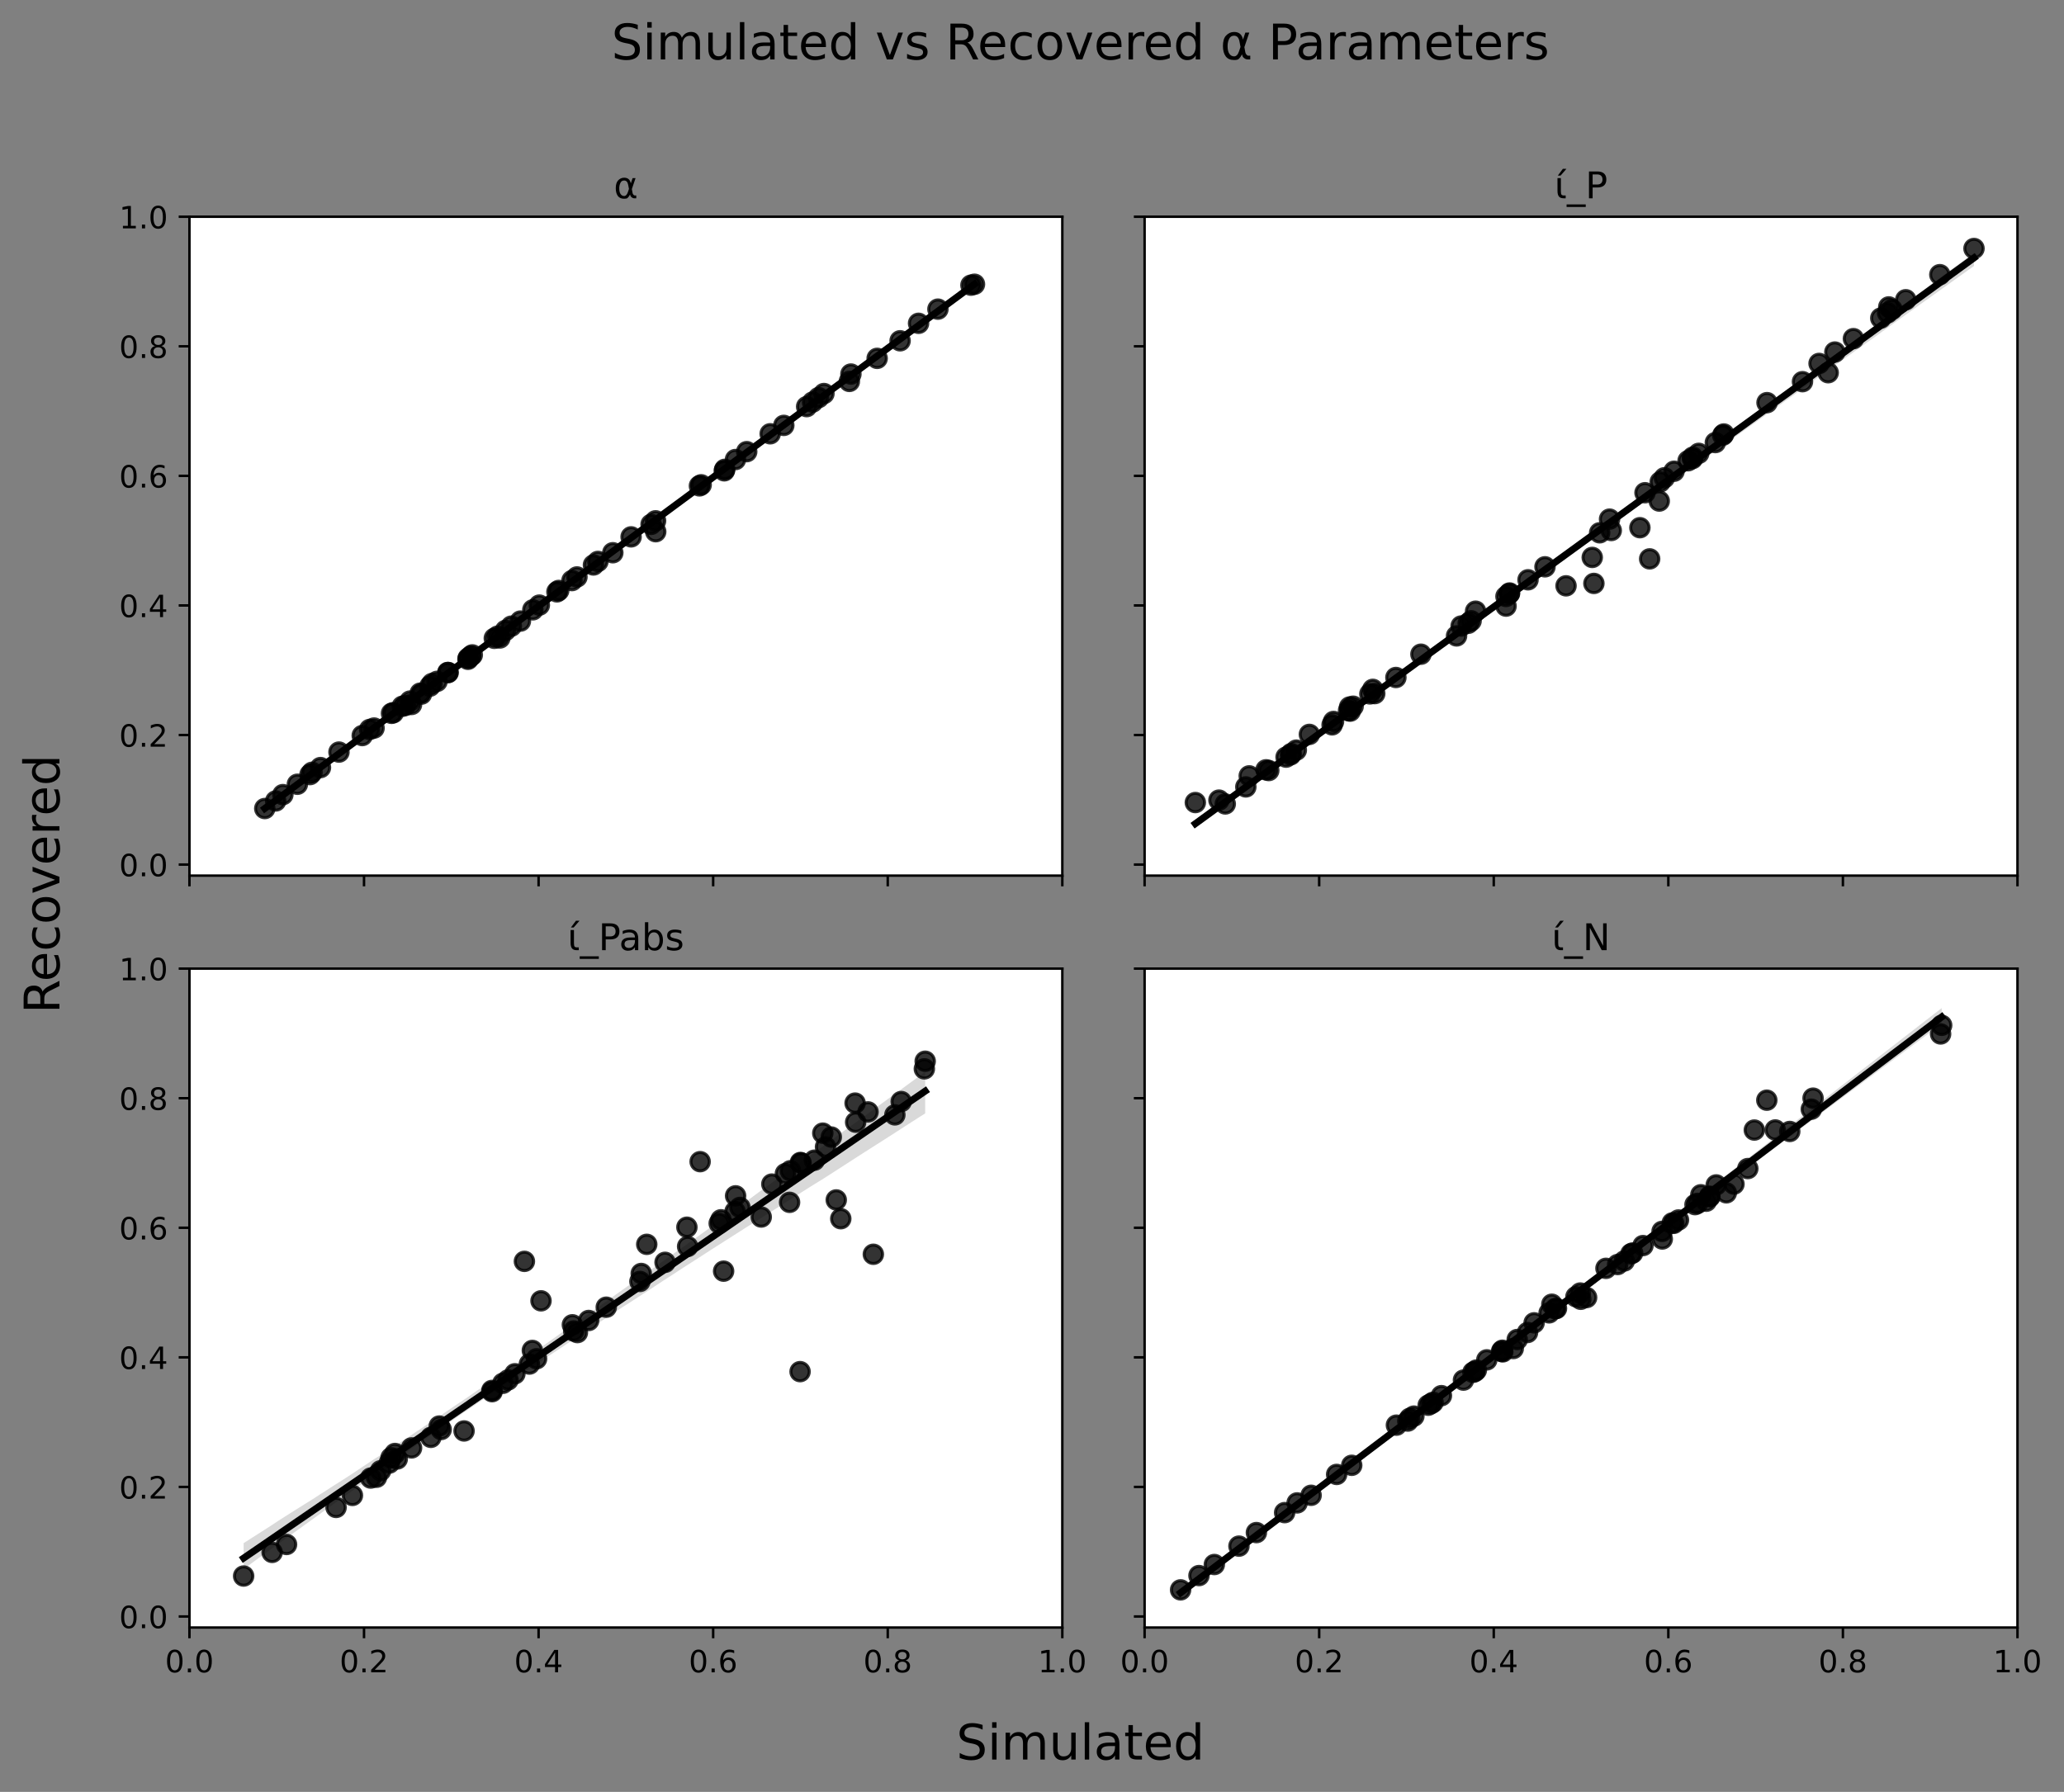 <?xml version="1.0" encoding="utf-8" standalone="no"?>
<!DOCTYPE svg PUBLIC "-//W3C//DTD SVG 1.1//EN"
  "http://www.w3.org/Graphics/SVG/1.1/DTD/svg11.dtd">
<!-- Created with matplotlib (https://matplotlib.org/) -->
<svg height="583.742pt" version="1.1" viewBox="0 0 672.254 583.742" width="672.254pt" xmlns="http://www.w3.org/2000/svg" xmlns:xlink="http://www.w3.org/1999/xlink">
 <rect x="0" y="0" width="672.254" height="583.742" fill="#808080" stroke="none"/>
 <defs>
  <style type="text/css">*{stroke-linecap:butt;stroke-linejoin:round;}</style>
 </defs>
 <g id="figure_1">
  <g id="patch_1">
   <path d="M 0 583.742 
L 672.254 583.742 
L 672.254 0 
L 0 0 
z
" style="fill:none;"/>
  </g>
  <g id="axes_1">
   <g id="patch_2">
    <path d="M 61.703 285.25 
L 346.002 285.25 
L 346.002 70.6 
L 61.703 70.6 
z
" style="fill:#ffffff;"/>
   </g>
   <g id="PathCollection_1">
    <defs>
     <path d="M 0 3 
C 0.796 3 1.559 2.684 2.121 2.121 
C 2.684 1.559 3 0.796 3 0 
C 3 -0.796 2.684 -1.559 2.121 -2.121 
C 1.559 -2.684 0.796 -3 0 -3 
C -0.796 -3 -1.559 -2.684 -2.121 -2.121 
C -2.684 -1.559 -3 -0.796 -3 0 
C -3 0.796 -2.684 1.559 -2.121 2.121 
C -1.559 2.684 -0.796 3 0 3 
z
" id="md1deadd693" style="stroke:#000000;stroke-opacity:0.8;"/>
    </defs>
    <g clip-path="url(#p78bfd8b8d8)">
     <use style="fill-opacity:0.8;stroke:#000000;stroke-opacity:0.8;" x="193.291" xlink:href="#md1deadd693" y="184.053"/>
     <use style="fill-opacity:0.8;stroke:#000000;stroke-opacity:0.8;" x="162.808" xlink:href="#md1deadd693" y="207.835"/>
     <use style="fill-opacity:0.8;stroke:#000000;stroke-opacity:0.8;" x="140.732" xlink:href="#md1deadd693" y="222.656"/>
     <use style="fill-opacity:0.8;stroke:#000000;stroke-opacity:0.8;" x="89.796" xlink:href="#md1deadd693" y="260.93"/>
     <use style="fill-opacity:0.8;stroke:#000000;stroke-opacity:0.8;" x="264.663" xlink:href="#md1deadd693" y="130.985"/>
     <use style="fill-opacity:0.8;stroke:#000000;stroke-opacity:0.8;" x="120.403" xlink:href="#md1deadd693" y="237.635"/>
     <use style="fill-opacity:0.8;stroke:#000000;stroke-opacity:0.8;" x="236.066" xlink:href="#md1deadd693" y="152.901"/>
     <use style="fill-opacity:0.8;stroke:#000000;stroke-opacity:0.8;" x="152.415" xlink:href="#md1deadd693" y="214.784"/>
     <use style="fill-opacity:0.8;stroke:#000000;stroke-opacity:0.8;" x="145.968" xlink:href="#md1deadd693" y="219.102"/>
     <use style="fill-opacity:0.8;stroke:#000000;stroke-opacity:0.8;" x="266.615" xlink:href="#md1deadd693" y="129.531"/>
     <use style="fill-opacity:0.8;stroke:#000000;stroke-opacity:0.8;" x="166.539" xlink:href="#md1deadd693" y="203.985"/>
     <use style="fill-opacity:0.8;stroke:#000000;stroke-opacity:0.8;" x="134.043" xlink:href="#md1deadd693" y="229.496"/>
     <use style="fill-opacity:0.8;stroke:#000000;stroke-opacity:0.8;" x="127.516" xlink:href="#md1deadd693" y="232.387"/>
     <use style="fill-opacity:0.8;stroke:#000000;stroke-opacity:0.8;" x="153.829" xlink:href="#md1deadd693" y="213.344"/>
     <use style="fill-opacity:0.8;stroke:#000000;stroke-opacity:0.8;" x="137.261" xlink:href="#md1deadd693" y="226.124"/>
     <use style="fill-opacity:0.8;stroke:#000000;stroke-opacity:0.8;" x="255.288" xlink:href="#md1deadd693" y="138.58"/>
     <use style="fill-opacity:0.8;stroke:#000000;stroke-opacity:0.8;" x="152.489" xlink:href="#md1deadd693" y="214.416"/>
     <use style="fill-opacity:0.8;stroke:#000000;stroke-opacity:0.8;" x="205.554" xlink:href="#md1deadd693" y="174.893"/>
     <use style="fill-opacity:0.8;stroke:#000000;stroke-opacity:0.8;" x="101.633" xlink:href="#md1deadd693" y="251.599"/>
     <use style="fill-opacity:0.8;stroke:#000000;stroke-opacity:0.8;" x="213.522" xlink:href="#md1deadd693" y="169.666"/>
     <use style="fill-opacity:0.8;stroke:#000000;stroke-opacity:0.8;" x="145.844" xlink:href="#md1deadd693" y="219.081"/>
     <use style="fill-opacity:0.8;stroke:#000000;stroke-opacity:0.8;" x="162.095" xlink:href="#md1deadd693" y="207.236"/>
     <use style="fill-opacity:0.8;stroke:#000000;stroke-opacity:0.8;" x="285.692" xlink:href="#md1deadd693" y="116.742"/>
     <use style="fill-opacity:0.8;stroke:#000000;stroke-opacity:0.8;" x="299.179" xlink:href="#md1deadd693" y="105.325"/>
     <use style="fill-opacity:0.8;stroke:#000000;stroke-opacity:0.8;" x="250.851" xlink:href="#md1deadd693" y="141.314"/>
     <use style="fill-opacity:0.8;stroke:#000000;stroke-opacity:0.8;" x="293.167" xlink:href="#md1deadd693" y="111.018"/>
     <use style="fill-opacity:0.8;stroke:#000000;stroke-opacity:0.8;" x="153.317" xlink:href="#md1deadd693" y="213.768"/>
     <use style="fill-opacity:0.8;stroke:#000000;stroke-opacity:0.8;" x="181.395" xlink:href="#md1deadd693" y="192.81"/>
     <use style="fill-opacity:0.8;stroke:#000000;stroke-opacity:0.8;" x="110.403" xlink:href="#md1deadd693" y="245.006"/>
     <use style="fill-opacity:0.8;stroke:#000000;stroke-opacity:0.8;" x="262.729" xlink:href="#md1deadd693" y="132.46"/>
     <use style="fill-opacity:0.8;stroke:#000000;stroke-opacity:0.8;" x="131.018" xlink:href="#md1deadd693" y="230.092"/>
     <use style="fill-opacity:0.8;stroke:#000000;stroke-opacity:0.8;" x="228.376" xlink:href="#md1deadd693" y="157.929"/>
     <use style="fill-opacity:0.8;stroke:#000000;stroke-opacity:0.8;" x="92.135" xlink:href="#md1deadd693" y="258.864"/>
     <use style="fill-opacity:0.8;stroke:#000000;stroke-opacity:0.8;" x="142.343" xlink:href="#md1deadd693" y="221.972"/>
     <use style="fill-opacity:0.8;stroke:#000000;stroke-opacity:0.8;" x="96.857" xlink:href="#md1deadd693" y="255.487"/>
     <use style="fill-opacity:0.8;stroke:#000000;stroke-opacity:0.8;" x="212.061" xlink:href="#md1deadd693" y="170.819"/>
     <use style="fill-opacity:0.8;stroke:#000000;stroke-opacity:0.8;" x="187.92" xlink:href="#md1deadd693" y="187.953"/>
     <use style="fill-opacity:0.8;stroke:#000000;stroke-opacity:0.8;" x="100.97" xlink:href="#md1deadd693" y="252.336"/>
     <use style="fill-opacity:0.8;stroke:#000000;stroke-opacity:0.8;" x="194.749" xlink:href="#md1deadd693" y="182.899"/>
     <use style="fill-opacity:0.8;stroke:#000000;stroke-opacity:0.8;" x="160.998" xlink:href="#md1deadd693" y="207.945"/>
     <use style="fill-opacity:0.8;stroke:#000000;stroke-opacity:0.8;" x="117.985" xlink:href="#md1deadd693" y="239.624"/>
     <use style="fill-opacity:0.8;stroke:#000000;stroke-opacity:0.8;" x="305.485" xlink:href="#md1deadd693" y="100.71"/>
     <use style="fill-opacity:0.8;stroke:#000000;stroke-opacity:0.8;" x="164.647" xlink:href="#md1deadd693" y="205.373"/>
     <use style="fill-opacity:0.8;stroke:#000000;stroke-opacity:0.8;" x="121.833" xlink:href="#md1deadd693" y="237.18"/>
     <use style="fill-opacity:0.8;stroke:#000000;stroke-opacity:0.8;" x="277.15" xlink:href="#md1deadd693" y="121.855"/>
     <use style="fill-opacity:0.8;stroke:#000000;stroke-opacity:0.8;" x="227.807" xlink:href="#md1deadd693" y="158.286"/>
     <use style="fill-opacity:0.8;stroke:#000000;stroke-opacity:0.8;" x="276.64" xlink:href="#md1deadd693" y="124.255"/>
     <use style="fill-opacity:0.8;stroke:#000000;stroke-opacity:0.8;" x="213.571" xlink:href="#md1deadd693" y="173.212"/>
     <use style="fill-opacity:0.8;stroke:#000000;stroke-opacity:0.8;" x="235.895" xlink:href="#md1deadd693" y="153.377"/>
     <use style="fill-opacity:0.8;stroke:#000000;stroke-opacity:0.8;" x="86.239" xlink:href="#md1deadd693" y="263.397"/>
     <use style="fill-opacity:0.8;stroke:#000000;stroke-opacity:0.8;" x="186.293" xlink:href="#md1deadd693" y="189.133"/>
     <use style="fill-opacity:0.8;stroke:#000000;stroke-opacity:0.8;" x="268.362" xlink:href="#md1deadd693" y="128.204"/>
     <use style="fill-opacity:0.8;stroke:#000000;stroke-opacity:0.8;" x="169.506" xlink:href="#md1deadd693" y="202.333"/>
     <use style="fill-opacity:0.8;stroke:#000000;stroke-opacity:0.8;" x="317.393" xlink:href="#md1deadd693" y="92.598"/>
     <use style="fill-opacity:0.8;stroke:#000000;stroke-opacity:0.8;" x="239.548" xlink:href="#md1deadd693" y="149.702"/>
     <use style="fill-opacity:0.8;stroke:#000000;stroke-opacity:0.8;" x="136.862" xlink:href="#md1deadd693" y="225.811"/>
     <use style="fill-opacity:0.8;stroke:#000000;stroke-opacity:0.8;" x="175.668" xlink:href="#md1deadd693" y="197.129"/>
     <use style="fill-opacity:0.8;stroke:#000000;stroke-opacity:0.8;" x="199.597" xlink:href="#md1deadd693" y="180.066"/>
     <use style="fill-opacity:0.8;stroke:#000000;stroke-opacity:0.8;" x="316.241" xlink:href="#md1deadd693" y="92.903"/>
     <use style="fill-opacity:0.8;stroke:#000000;stroke-opacity:0.8;" x="133.544" xlink:href="#md1deadd693" y="228.389"/>
     <use style="fill-opacity:0.8;stroke:#000000;stroke-opacity:0.8;" x="132.06" xlink:href="#md1deadd693" y="229.806"/>
     <use style="fill-opacity:0.8;stroke:#000000;stroke-opacity:0.8;" x="104.378" xlink:href="#md1deadd693" y="250.054"/>
     <use style="fill-opacity:0.8;stroke:#000000;stroke-opacity:0.8;" x="181.978" xlink:href="#md1deadd693" y="192.355"/>
     <use style="fill-opacity:0.8;stroke:#000000;stroke-opacity:0.8;" x="243.214" xlink:href="#md1deadd693" y="147.136"/>
     <use style="fill-opacity:0.8;stroke:#000000;stroke-opacity:0.8;" x="140.022" xlink:href="#md1deadd693" y="223.54"/>
     <use style="fill-opacity:0.8;stroke:#000000;stroke-opacity:0.8;" x="173.546" xlink:href="#md1deadd693" y="198.662"/>
     <use style="fill-opacity:0.8;stroke:#000000;stroke-opacity:0.8;" x="128.106" xlink:href="#md1deadd693" y="232.174"/>
    </g>
   </g>
   <g id="PolyCollection_1">
    <path clip-path="url(#p78bfd8b8d8)" d="M 86.239 263.197 
L 86.239 263.566 
L 88.574 261.837 
L 90.908 260.108 
L 93.243 258.379 
L 95.578 256.652 
L 97.913 254.924 
L 100.248 253.198 
L 102.583 251.471 
L 104.918 249.742 
L 107.253 248.014 
L 109.588 246.287 
L 111.922 244.561 
L 114.257 242.834 
L 116.592 241.108 
L 118.927 239.377 
L 121.262 237.649 
L 123.597 235.924 
L 125.932 234.2 
L 128.267 232.473 
L 130.602 230.747 
L 132.936 229.019 
L 135.271 227.294 
L 137.606 225.568 
L 139.941 223.841 
L 142.276 222.117 
L 144.611 220.391 
L 146.946 218.665 
L 149.281 216.939 
L 151.616 215.214 
L 153.951 213.488 
L 156.285 211.763 
L 158.62 210.037 
L 160.955 208.313 
L 163.29 206.589 
L 165.625 204.865 
L 167.96 203.143 
L 170.295 201.418 
L 172.63 199.694 
L 174.965 197.97 
L 177.299 196.246 
L 179.634 194.524 
L 181.969 192.801 
L 184.304 191.079 
L 186.639 189.357 
L 188.974 187.637 
L 191.309 185.913 
L 193.644 184.191 
L 195.979 182.469 
L 198.313 180.747 
L 200.648 179.024 
L 202.983 177.303 
L 205.318 175.58 
L 207.653 173.859 
L 209.988 172.139 
L 212.323 170.418 
L 214.658 168.697 
L 216.993 166.978 
L 219.327 165.258 
L 221.662 163.537 
L 223.997 161.816 
L 226.332 160.096 
L 228.667 158.376 
L 231.002 156.655 
L 233.337 154.935 
L 235.672 153.216 
L 238.007 151.498 
L 240.341 149.778 
L 242.676 148.057 
L 245.011 146.335 
L 247.346 144.613 
L 249.681 142.893 
L 252.016 141.172 
L 254.351 139.452 
L 256.686 137.732 
L 259.021 136.012 
L 261.355 134.293 
L 263.69 132.573 
L 266.025 130.853 
L 268.36 129.134 
L 270.695 127.414 
L 273.03 125.694 
L 275.365 123.975 
L 277.7 122.253 
L 280.035 120.531 
L 282.369 118.811 
L 284.704 117.092 
L 287.039 115.373 
L 289.374 113.654 
L 291.709 111.935 
L 294.044 110.215 
L 296.379 108.496 
L 298.714 106.775 
L 301.049 105.055 
L 303.383 103.334 
L 305.718 101.614 
L 308.053 99.894 
L 310.388 98.174 
L 312.723 96.453 
L 315.058 94.733 
L 317.393 93.013 
L 317.393 92.198 
L 317.393 92.198 
L 315.058 93.928 
L 312.723 95.658 
L 310.388 97.388 
L 308.053 99.117 
L 305.718 100.847 
L 303.383 102.578 
L 301.049 104.309 
L 298.714 106.039 
L 296.379 107.769 
L 294.044 109.499 
L 291.709 111.228 
L 289.374 112.958 
L 287.039 114.687 
L 284.704 116.416 
L 282.369 118.146 
L 280.035 119.876 
L 277.7 121.605 
L 275.365 123.334 
L 273.03 125.063 
L 270.695 126.793 
L 268.36 128.522 
L 266.025 130.251 
L 263.69 131.983 
L 261.355 133.713 
L 259.021 135.441 
L 256.686 137.173 
L 254.351 138.905 
L 252.016 140.636 
L 249.681 142.365 
L 247.346 144.094 
L 245.011 145.823 
L 242.676 147.552 
L 240.341 149.279 
L 238.007 151.009 
L 235.672 152.738 
L 233.337 154.466 
L 231.002 156.196 
L 228.667 157.924 
L 226.332 159.654 
L 223.997 161.384 
L 221.662 163.111 
L 219.327 164.839 
L 216.993 166.569 
L 214.658 168.3 
L 212.323 170.028 
L 209.988 171.755 
L 207.653 173.483 
L 205.318 175.21 
L 202.983 176.937 
L 200.648 178.667 
L 198.313 180.395 
L 195.979 182.122 
L 193.644 183.849 
L 191.309 185.579 
L 188.974 187.31 
L 186.639 189.036 
L 184.304 190.766 
L 181.969 192.495 
L 179.634 194.226 
L 177.299 195.955 
L 174.965 197.685 
L 172.63 199.413 
L 170.295 201.141 
L 167.96 202.87 
L 165.625 204.6 
L 163.29 206.327 
L 160.955 208.053 
L 158.62 209.777 
L 156.285 211.501 
L 153.951 213.226 
L 151.616 214.951 
L 149.281 216.676 
L 146.946 218.4 
L 144.611 220.125 
L 142.276 221.848 
L 139.941 223.573 
L 137.606 225.296 
L 135.271 227.022 
L 132.936 228.746 
L 130.602 230.467 
L 128.267 232.193 
L 125.932 233.919 
L 123.597 235.641 
L 121.262 237.363 
L 118.927 239.087 
L 116.592 240.81 
L 114.257 242.535 
L 111.922 244.259 
L 109.588 245.981 
L 107.253 247.706 
L 104.918 249.43 
L 102.583 251.154 
L 100.248 252.874 
L 97.913 254.593 
L 95.578 256.315 
L 93.243 258.035 
L 90.908 259.756 
L 88.574 261.476 
L 86.239 263.197 
z
" style="fill-opacity:0.15;"/>
   </g>
   <g id="matplotlib.axis_1">
    <g id="xtick_1">
     <g id="line2d_1">
      <defs>
       <path d="M 0 0 
L 0 3.5 
" id="medd69f7e67" style="stroke:#000000;stroke-width:0.8;"/>
      </defs>
      <g>
       <use style="stroke:#000000;stroke-width:0.8;" x="61.703" xlink:href="#medd69f7e67" y="285.25"/>
      </g>
     </g>
    </g>
    <g id="xtick_2">
     <g id="line2d_2">
      <g>
       <use style="stroke:#000000;stroke-width:0.8;" x="118.562" xlink:href="#medd69f7e67" y="285.25"/>
      </g>
     </g>
    </g>
    <g id="xtick_3">
     <g id="line2d_3">
      <g>
       <use style="stroke:#000000;stroke-width:0.8;" x="175.423" xlink:href="#medd69f7e67" y="285.25"/>
      </g>
     </g>
    </g>
    <g id="xtick_4">
     <g id="line2d_4">
      <g>
       <use style="stroke:#000000;stroke-width:0.8;" x="232.282" xlink:href="#medd69f7e67" y="285.25"/>
      </g>
     </g>
    </g>
    <g id="xtick_5">
     <g id="line2d_5">
      <g>
       <use style="stroke:#000000;stroke-width:0.8;" x="289.142" xlink:href="#medd69f7e67" y="285.25"/>
      </g>
     </g>
    </g>
    <g id="xtick_6">
     <g id="line2d_6">
      <g>
       <use style="stroke:#000000;stroke-width:0.8;" x="346.002" xlink:href="#medd69f7e67" y="285.25"/>
      </g>
     </g>
    </g>
   </g>
   <g id="matplotlib.axis_2">
    <g id="ytick_1">
     <g id="line2d_7">
      <defs>
       <path d="M 0 0 
L -3.5 0 
" id="mc3f2e3e6a3" style="stroke:#000000;stroke-width:0.8;"/>
      </defs>
      <g>
       <use style="stroke:#000000;stroke-width:0.8;" x="61.703" xlink:href="#mc3f2e3e6a3" y="281.66"/>
      </g>
     </g>
     <g id="text_1">
      <!-- 0.0 -->
      <g transform="translate(38.799 285.459)scale(0.1 -0.1)">
       <defs>
        <path d="M 31.781 66.406 
Q 24.172 66.406 20.328 58.906 
Q 16.5 51.422 16.5 36.375 
Q 16.5 21.391 20.328 13.891 
Q 24.172 6.391 31.781 6.391 
Q 39.453 6.391 43.281 13.891 
Q 47.125 21.391 47.125 36.375 
Q 47.125 51.422 43.281 58.906 
Q 39.453 66.406 31.781 66.406 
z
M 31.781 74.219 
Q 44.047 74.219 50.516 64.516 
Q 56.984 54.828 56.984 36.375 
Q 56.984 17.969 50.516 8.266 
Q 44.047 -1.422 31.781 -1.422 
Q 19.531 -1.422 13.062 8.266 
Q 6.594 17.969 6.594 36.375 
Q 6.594 54.828 13.062 64.516 
Q 19.531 74.219 31.781 74.219 
z
" id="DejaVuSans-48"/>
        <path d="M 10.688 12.406 
L 21 12.406 
L 21 0 
L 10.688 0 
z
" id="DejaVuSans-46"/>
       </defs>
       <use xlink:href="#DejaVuSans-48"/>
       <use x="63.623" xlink:href="#DejaVuSans-46"/>
       <use x="95.41" xlink:href="#DejaVuSans-48"/>
      </g>
     </g>
    </g>
    <g id="ytick_2">
     <g id="line2d_8">
      <g>
       <use style="stroke:#000000;stroke-width:0.8;" x="61.703" xlink:href="#mc3f2e3e6a3" y="239.448"/>
      </g>
     </g>
     <g id="text_2">
      <!-- 0.2 -->
      <g transform="translate(38.799 243.247)scale(0.1 -0.1)">
       <defs>
        <path d="M 19.188 8.297 
L 53.609 8.297 
L 53.609 0 
L 7.328 0 
L 7.328 8.297 
Q 12.938 14.109 22.625 23.891 
Q 32.328 33.688 34.812 36.531 
Q 39.547 41.844 41.422 45.531 
Q 43.312 49.219 43.312 52.781 
Q 43.312 58.594 39.234 62.25 
Q 35.156 65.922 28.609 65.922 
Q 23.969 65.922 18.812 64.312 
Q 13.672 62.703 7.812 59.422 
L 7.812 69.391 
Q 13.766 71.781 18.938 73 
Q 24.125 74.219 28.422 74.219 
Q 39.75 74.219 46.484 68.547 
Q 53.219 62.891 53.219 53.422 
Q 53.219 48.922 51.531 44.891 
Q 49.859 40.875 45.406 35.406 
Q 44.188 33.984 37.641 27.219 
Q 31.109 20.453 19.188 8.297 
z
" id="DejaVuSans-50"/>
       </defs>
       <use xlink:href="#DejaVuSans-48"/>
       <use x="63.623" xlink:href="#DejaVuSans-46"/>
       <use x="95.41" xlink:href="#DejaVuSans-50"/>
      </g>
     </g>
    </g>
    <g id="ytick_3">
     <g id="line2d_9">
      <g>
       <use style="stroke:#000000;stroke-width:0.8;" x="61.703" xlink:href="#mc3f2e3e6a3" y="197.236"/>
      </g>
     </g>
     <g id="text_3">
      <!-- 0.4 -->
      <g transform="translate(38.799 201.035)scale(0.1 -0.1)">
       <defs>
        <path d="M 37.797 64.312 
L 12.891 25.391 
L 37.797 25.391 
z
M 35.203 72.906 
L 47.609 72.906 
L 47.609 25.391 
L 58.016 25.391 
L 58.016 17.188 
L 47.609 17.188 
L 47.609 0 
L 37.797 0 
L 37.797 17.188 
L 4.891 17.188 
L 4.891 26.703 
z
" id="DejaVuSans-52"/>
       </defs>
       <use xlink:href="#DejaVuSans-48"/>
       <use x="63.623" xlink:href="#DejaVuSans-46"/>
       <use x="95.41" xlink:href="#DejaVuSans-52"/>
      </g>
     </g>
    </g>
    <g id="ytick_4">
     <g id="line2d_10">
      <g>
       <use style="stroke:#000000;stroke-width:0.8;" x="61.703" xlink:href="#mc3f2e3e6a3" y="155.024"/>
      </g>
     </g>
     <g id="text_4">
      <!-- 0.6 -->
      <g transform="translate(38.799 158.823)scale(0.1 -0.1)">
       <defs>
        <path d="M 33.016 40.375 
Q 26.375 40.375 22.484 35.828 
Q 18.609 31.297 18.609 23.391 
Q 18.609 15.531 22.484 10.953 
Q 26.375 6.391 33.016 6.391 
Q 39.656 6.391 43.531 10.953 
Q 47.406 15.531 47.406 23.391 
Q 47.406 31.297 43.531 35.828 
Q 39.656 40.375 33.016 40.375 
z
M 52.594 71.297 
L 52.594 62.312 
Q 48.875 64.062 45.094 64.984 
Q 41.312 65.922 37.594 65.922 
Q 27.828 65.922 22.672 59.328 
Q 17.531 52.734 16.797 39.406 
Q 19.672 43.656 24.016 45.922 
Q 28.375 48.188 33.594 48.188 
Q 44.578 48.188 50.953 41.516 
Q 57.328 34.859 57.328 23.391 
Q 57.328 12.156 50.688 5.359 
Q 44.047 -1.422 33.016 -1.422 
Q 20.359 -1.422 13.672 8.266 
Q 6.984 17.969 6.984 36.375 
Q 6.984 53.656 15.188 63.938 
Q 23.391 74.219 37.203 74.219 
Q 40.922 74.219 44.703 73.484 
Q 48.484 72.75 52.594 71.297 
z
" id="DejaVuSans-54"/>
       </defs>
       <use xlink:href="#DejaVuSans-48"/>
       <use x="63.623" xlink:href="#DejaVuSans-46"/>
       <use x="95.41" xlink:href="#DejaVuSans-54"/>
      </g>
     </g>
    </g>
    <g id="ytick_5">
     <g id="line2d_11">
      <g>
       <use style="stroke:#000000;stroke-width:0.8;" x="61.703" xlink:href="#mc3f2e3e6a3" y="112.812"/>
      </g>
     </g>
     <g id="text_5">
      <!-- 0.8 -->
      <g transform="translate(38.799 116.611)scale(0.1 -0.1)">
       <defs>
        <path d="M 31.781 34.625 
Q 24.75 34.625 20.719 30.859 
Q 16.703 27.094 16.703 20.516 
Q 16.703 13.922 20.719 10.156 
Q 24.75 6.391 31.781 6.391 
Q 38.812 6.391 42.859 10.172 
Q 46.922 13.969 46.922 20.516 
Q 46.922 27.094 42.891 30.859 
Q 38.875 34.625 31.781 34.625 
z
M 21.922 38.812 
Q 15.578 40.375 12.031 44.719 
Q 8.5 49.078 8.5 55.328 
Q 8.5 64.062 14.719 69.141 
Q 20.953 74.219 31.781 74.219 
Q 42.672 74.219 48.875 69.141 
Q 55.078 64.062 55.078 55.328 
Q 55.078 49.078 51.531 44.719 
Q 48 40.375 41.703 38.812 
Q 48.828 37.156 52.797 32.312 
Q 56.781 27.484 56.781 20.516 
Q 56.781 9.906 50.312 4.234 
Q 43.844 -1.422 31.781 -1.422 
Q 19.734 -1.422 13.25 4.234 
Q 6.781 9.906 6.781 20.516 
Q 6.781 27.484 10.781 32.312 
Q 14.797 37.156 21.922 38.812 
z
M 18.312 54.391 
Q 18.312 48.734 21.844 45.562 
Q 25.391 42.391 31.781 42.391 
Q 38.141 42.391 41.719 45.562 
Q 45.312 48.734 45.312 54.391 
Q 45.312 60.062 41.719 63.234 
Q 38.141 66.406 31.781 66.406 
Q 25.391 66.406 21.844 63.234 
Q 18.312 60.062 18.312 54.391 
z
" id="DejaVuSans-56"/>
       </defs>
       <use xlink:href="#DejaVuSans-48"/>
       <use x="63.623" xlink:href="#DejaVuSans-46"/>
       <use x="95.41" xlink:href="#DejaVuSans-56"/>
      </g>
     </g>
    </g>
    <g id="ytick_6">
     <g id="line2d_12">
      <g>
       <use style="stroke:#000000;stroke-width:0.8;" x="61.703" xlink:href="#mc3f2e3e6a3" y="70.6"/>
      </g>
     </g>
     <g id="text_6">
      <!-- 1.0 -->
      <g transform="translate(38.799 74.399)scale(0.1 -0.1)">
       <defs>
        <path d="M 12.406 8.297 
L 28.516 8.297 
L 28.516 63.922 
L 10.984 60.406 
L 10.984 69.391 
L 28.422 72.906 
L 38.281 72.906 
L 38.281 8.297 
L 54.391 8.297 
L 54.391 0 
L 12.406 0 
z
" id="DejaVuSans-49"/>
       </defs>
       <use xlink:href="#DejaVuSans-49"/>
       <use x="63.623" xlink:href="#DejaVuSans-46"/>
       <use x="95.41" xlink:href="#DejaVuSans-48"/>
      </g>
     </g>
    </g>
   </g>
   <g id="line2d_13">
    <path clip-path="url(#p78bfd8b8d8)" d="M 86.239 263.375 
L 88.574 261.65 
L 90.908 259.925 
L 93.243 258.199 
L 95.578 256.474 
L 97.913 254.749 
L 100.248 253.023 
L 102.583 251.298 
L 104.918 249.573 
L 107.253 247.847 
L 109.588 246.122 
L 111.922 244.397 
L 114.257 242.671 
L 116.592 240.946 
L 118.927 239.221 
L 121.262 237.495 
L 123.597 235.77 
L 125.932 234.045 
L 128.267 232.32 
L 130.602 230.594 
L 132.936 228.869 
L 135.271 227.144 
L 137.606 225.418 
L 139.941 223.693 
L 142.276 221.968 
L 144.611 220.242 
L 146.946 218.517 
L 149.281 216.792 
L 151.616 215.066 
L 153.951 213.341 
L 156.285 211.616 
L 158.62 209.89 
L 160.955 208.165 
L 163.29 206.44 
L 165.625 204.714 
L 167.96 202.989 
L 170.295 201.264 
L 172.63 199.539 
L 174.965 197.813 
L 177.299 196.088 
L 179.634 194.363 
L 181.969 192.637 
L 184.304 190.912 
L 186.639 189.187 
L 188.974 187.461 
L 191.309 185.736 
L 193.644 184.011 
L 195.979 182.285 
L 198.313 180.56 
L 200.648 178.835 
L 202.983 177.109 
L 205.318 175.384 
L 207.653 173.659 
L 209.988 171.934 
L 212.323 170.208 
L 214.658 168.483 
L 216.993 166.758 
L 219.327 165.032 
L 221.662 163.307 
L 223.997 161.582 
L 226.332 159.856 
L 228.667 158.131 
L 231.002 156.406 
L 233.337 154.68 
L 235.672 152.955 
L 238.007 151.23 
L 240.341 149.504 
L 242.676 147.779 
L 245.011 146.054 
L 247.346 144.329 
L 249.681 142.603 
L 252.016 140.878 
L 254.351 139.153 
L 256.686 137.427 
L 259.021 135.702 
L 261.355 133.977 
L 263.69 132.251 
L 266.025 130.526 
L 268.36 128.801 
L 270.695 127.075 
L 273.03 125.35 
L 275.365 123.625 
L 277.7 121.899 
L 280.035 120.174 
L 282.369 118.449 
L 284.704 116.723 
L 287.039 114.998 
L 289.374 113.273 
L 291.709 111.548 
L 294.044 109.822 
L 296.379 108.097 
L 298.714 106.372 
L 301.049 104.646 
L 303.383 102.921 
L 305.718 101.196 
L 308.053 99.47 
L 310.388 97.745 
L 312.723 96.02 
L 315.058 94.294 
L 317.393 92.569 
" style="fill:none;stroke:#000000;stroke-linecap:square;stroke-width:2.25;"/>
   </g>
   <g id="patch_3">
    <path d="M 61.703 285.25 
L 61.703 70.6 
" style="fill:none;stroke:#000000;stroke-linecap:square;stroke-linejoin:miter;stroke-width:0.8;"/>
   </g>
   <g id="patch_4">
    <path d="M 346.002 285.25 
L 346.002 70.6 
" style="fill:none;stroke:#000000;stroke-linecap:square;stroke-linejoin:miter;stroke-width:0.8;"/>
   </g>
   <g id="patch_5">
    <path d="M 61.703 285.25 
L 346.002 285.25 
" style="fill:none;stroke:#000000;stroke-linecap:square;stroke-linejoin:miter;stroke-width:0.8;"/>
   </g>
   <g id="patch_6">
    <path d="M 61.703 70.6 
L 346.002 70.6 
" style="fill:none;stroke:#000000;stroke-linecap:square;stroke-linejoin:miter;stroke-width:0.8;"/>
   </g>
   <g id="text_7">
    <!-- α -->
    <g transform="translate(199.897 64.6)scale(0.12 -0.12)">
     <defs>
      <path d="M 41.312 25.438 
L 39.156 36.719 
Q 36.969 48.297 28.266 48.297 
Q 21.734 48.297 18.75 42.922 
Q 14.984 36.188 14.984 27.297 
Q 14.984 16.547 18.656 11.422 
Q 22.359 6.203 28.266 6.203 
Q 34.812 6.203 38.328 16.609 
z
M 46.344 40.375 
L 51.172 54.688 
L 59.188 54.688 
L 49.172 25.047 
L 51.125 14.359 
Q 51.562 11.969 53.266 9.969 
Q 55.281 7.625 56.844 7.625 
L 61.141 7.625 
L 61.141 0 
L 55.766 0 
Q 51.172 0 47.078 4.109 
Q 45.062 6.156 44.234 10.453 
Q 42 5.031 37.406 0.781 
Q 35.25 -1.219 28.266 -1.219 
Q 16.797 -1.219 11.234 6.203 
Q 5.516 13.875 5.516 27.297 
Q 5.516 41.656 11.719 48.391 
Q 18.609 55.906 28.266 55.906 
Q 43.453 55.906 46.344 40.375 
z
" id="DejaVuSans-945"/>
     </defs>
     <use xlink:href="#DejaVuSans-945"/>
    </g>
   </g>
  </g>
  <g id="axes_2">
   <g id="patch_7">
    <path d="M 372.803 285.25 
L 657.102 285.25 
L 657.102 70.6 
L 372.803 70.6 
z
" style="fill:#ffffff;"/>
   </g>
   <g id="PathCollection_2">
    <g clip-path="url(#pbdcce08db9)">
     <use style="fill-opacity:0.8;stroke:#000000;stroke-opacity:0.8;" x="433.87" xlink:href="#md1deadd693" y="236.133"/>
     <use style="fill-opacity:0.8;stroke:#000000;stroke-opacity:0.8;" x="426.467" xlink:href="#md1deadd693" y="239.246"/>
     <use style="fill-opacity:0.8;stroke:#000000;stroke-opacity:0.8;" x="521.014" xlink:href="#md1deadd693" y="173.572"/>
     <use style="fill-opacity:0.8;stroke:#000000;stroke-opacity:0.8;" x="389.328" xlink:href="#md1deadd693" y="261.448"/>
     <use style="fill-opacity:0.8;stroke:#000000;stroke-opacity:0.8;" x="553.286" xlink:href="#md1deadd693" y="147.69"/>
     <use style="fill-opacity:0.8;stroke:#000000;stroke-opacity:0.8;" x="540.426" xlink:href="#md1deadd693" y="163.23"/>
     <use style="fill-opacity:0.8;stroke:#000000;stroke-opacity:0.8;" x="439.229" xlink:href="#md1deadd693" y="231.515"/>
     <use style="fill-opacity:0.8;stroke:#000000;stroke-opacity:0.8;" x="446.175" xlink:href="#md1deadd693" y="226.053"/>
     <use style="fill-opacity:0.8;stroke:#000000;stroke-opacity:0.8;" x="558.696" xlink:href="#md1deadd693" y="144.175"/>
     <use style="fill-opacity:0.8;stroke:#000000;stroke-opacity:0.8;" x="497.685" xlink:href="#md1deadd693" y="188.878"/>
     <use style="fill-opacity:0.8;stroke:#000000;stroke-opacity:0.8;" x="478.208" xlink:href="#md1deadd693" y="203.056"/>
     <use style="fill-opacity:0.8;stroke:#000000;stroke-opacity:0.8;" x="397.018" xlink:href="#md1deadd693" y="260.652"/>
     <use style="fill-opacity:0.8;stroke:#000000;stroke-opacity:0.8;" x="595.445" xlink:href="#md1deadd693" y="121.422"/>
     <use style="fill-opacity:0.8;stroke:#000000;stroke-opacity:0.8;" x="491.582" xlink:href="#md1deadd693" y="193.394"/>
     <use style="fill-opacity:0.8;stroke:#000000;stroke-opacity:0.8;" x="447.128" xlink:href="#md1deadd693" y="224.573"/>
     <use style="fill-opacity:0.8;stroke:#000000;stroke-opacity:0.8;" x="434.342" xlink:href="#md1deadd693" y="235.034"/>
     <use style="fill-opacity:0.8;stroke:#000000;stroke-opacity:0.8;" x="479.15" xlink:href="#md1deadd693" y="202.235"/>
     <use style="fill-opacity:0.8;stroke:#000000;stroke-opacity:0.8;" x="545.246" xlink:href="#md1deadd693" y="153.519"/>
     <use style="fill-opacity:0.8;stroke:#000000;stroke-opacity:0.8;" x="510.065" xlink:href="#md1deadd693" y="190.848"/>
     <use style="fill-opacity:0.8;stroke:#000000;stroke-opacity:0.8;" x="440.734" xlink:href="#md1deadd693" y="230.068"/>
     <use style="fill-opacity:0.8;stroke:#000000;stroke-opacity:0.8;" x="524.236" xlink:href="#md1deadd693" y="169.117"/>
     <use style="fill-opacity:0.8;stroke:#000000;stroke-opacity:0.8;" x="540.745" xlink:href="#md1deadd693" y="156.983"/>
     <use style="fill-opacity:0.8;stroke:#000000;stroke-opacity:0.8;" x="422.221" xlink:href="#md1deadd693" y="244.37"/>
     <use style="fill-opacity:0.8;stroke:#000000;stroke-opacity:0.8;" x="642.938" xlink:href="#md1deadd693" y="80.951"/>
     <use style="fill-opacity:0.8;stroke:#000000;stroke-opacity:0.8;" x="549.816" xlink:href="#md1deadd693" y="150.104"/>
     <use style="fill-opacity:0.8;stroke:#000000;stroke-opacity:0.8;" x="420.542" xlink:href="#md1deadd693" y="245.489"/>
     <use style="fill-opacity:0.8;stroke:#000000;stroke-opacity:0.8;" x="615.183" xlink:href="#md1deadd693" y="99.983"/>
     <use style="fill-opacity:0.8;stroke:#000000;stroke-opacity:0.8;" x="620.714" xlink:href="#md1deadd693" y="97.645"/>
     <use style="fill-opacity:0.8;stroke:#000000;stroke-opacity:0.8;" x="534.12" xlink:href="#md1deadd693" y="171.908"/>
     <use style="fill-opacity:0.8;stroke:#000000;stroke-opacity:0.8;" x="503.208" xlink:href="#md1deadd693" y="184.65"/>
     <use style="fill-opacity:0.8;stroke:#000000;stroke-opacity:0.8;" x="474.406" xlink:href="#md1deadd693" y="207.163"/>
     <use style="fill-opacity:0.8;stroke:#000000;stroke-opacity:0.8;" x="447.763" xlink:href="#md1deadd693" y="225.955"/>
     <use style="fill-opacity:0.8;stroke:#000000;stroke-opacity:0.8;" x="519.138" xlink:href="#md1deadd693" y="190.064"/>
     <use style="fill-opacity:0.8;stroke:#000000;stroke-opacity:0.8;" x="399.077" xlink:href="#md1deadd693" y="261.902"/>
     <use style="fill-opacity:0.8;stroke:#000000;stroke-opacity:0.8;" x="524.794" xlink:href="#md1deadd693" y="172.822"/>
     <use style="fill-opacity:0.8;stroke:#000000;stroke-opacity:0.8;" x="418.878" xlink:href="#md1deadd693" y="246.653"/>
     <use style="fill-opacity:0.8;stroke:#000000;stroke-opacity:0.8;" x="561.086" xlink:href="#md1deadd693" y="141.808"/>
     <use style="fill-opacity:0.8;stroke:#000000;stroke-opacity:0.8;" x="518.602" xlink:href="#md1deadd693" y="181.592"/>
     <use style="fill-opacity:0.8;stroke:#000000;stroke-opacity:0.8;" x="575.523" xlink:href="#md1deadd693" y="131.168"/>
     <use style="fill-opacity:0.8;stroke:#000000;stroke-opacity:0.8;" x="603.667" xlink:href="#md1deadd693" y="110.319"/>
     <use style="fill-opacity:0.8;stroke:#000000;stroke-opacity:0.8;" x="490.527" xlink:href="#md1deadd693" y="197.455"/>
     <use style="fill-opacity:0.8;stroke:#000000;stroke-opacity:0.8;" x="597.626" xlink:href="#md1deadd693" y="114.689"/>
     <use style="fill-opacity:0.8;stroke:#000000;stroke-opacity:0.8;" x="631.81" xlink:href="#md1deadd693" y="89.478"/>
     <use style="fill-opacity:0.8;stroke:#000000;stroke-opacity:0.8;" x="475.895" xlink:href="#md1deadd693" y="203.94"/>
     <use style="fill-opacity:0.8;stroke:#000000;stroke-opacity:0.8;" x="542.095" xlink:href="#md1deadd693" y="155.648"/>
     <use style="fill-opacity:0.8;stroke:#000000;stroke-opacity:0.8;" x="616.232" xlink:href="#md1deadd693" y="100.815"/>
     <use style="fill-opacity:0.8;stroke:#000000;stroke-opacity:0.8;" x="412.346" xlink:href="#md1deadd693" y="250.786"/>
     <use style="fill-opacity:0.8;stroke:#000000;stroke-opacity:0.8;" x="406.881" xlink:href="#md1deadd693" y="252.758"/>
     <use style="fill-opacity:0.8;stroke:#000000;stroke-opacity:0.8;" x="413.247" xlink:href="#md1deadd693" y="251.016"/>
     <use style="fill-opacity:0.8;stroke:#000000;stroke-opacity:0.8;" x="537.297" xlink:href="#md1deadd693" y="182.067"/>
     <use style="fill-opacity:0.8;stroke:#000000;stroke-opacity:0.8;" x="490.498" xlink:href="#md1deadd693" y="194.303"/>
     <use style="fill-opacity:0.8;stroke:#000000;stroke-opacity:0.8;" x="592.477" xlink:href="#md1deadd693" y="118.397"/>
     <use style="fill-opacity:0.8;stroke:#000000;stroke-opacity:0.8;" x="439.566" xlink:href="#md1deadd693" y="230.321"/>
     <use style="fill-opacity:0.8;stroke:#000000;stroke-opacity:0.8;" x="420.345" xlink:href="#md1deadd693" y="245.916"/>
     <use style="fill-opacity:0.8;stroke:#000000;stroke-opacity:0.8;" x="612.578" xlink:href="#md1deadd693" y="103.626"/>
     <use style="fill-opacity:0.8;stroke:#000000;stroke-opacity:0.8;" x="551.231" xlink:href="#md1deadd693" y="149.407"/>
     <use style="fill-opacity:0.8;stroke:#000000;stroke-opacity:0.8;" x="535.788" xlink:href="#md1deadd693" y="160.519"/>
     <use style="fill-opacity:0.8;stroke:#000000;stroke-opacity:0.8;" x="405.772" xlink:href="#md1deadd693" y="256.356"/>
     <use style="fill-opacity:0.8;stroke:#000000;stroke-opacity:0.8;" x="454.652" xlink:href="#md1deadd693" y="220.707"/>
     <use style="fill-opacity:0.8;stroke:#000000;stroke-opacity:0.8;" x="491.687" xlink:href="#md1deadd693" y="193.183"/>
     <use style="fill-opacity:0.8;stroke:#000000;stroke-opacity:0.8;" x="462.801" xlink:href="#md1deadd693" y="213.122"/>
     <use style="fill-opacity:0.8;stroke:#000000;stroke-opacity:0.8;" x="480.604" xlink:href="#md1deadd693" y="199.11"/>
     <use style="fill-opacity:0.8;stroke:#000000;stroke-opacity:0.8;" x="614.802" xlink:href="#md1deadd693" y="101.923"/>
     <use style="fill-opacity:0.8;stroke:#000000;stroke-opacity:0.8;" x="439.769" xlink:href="#md1deadd693" y="231.668"/>
     <use style="fill-opacity:0.8;stroke:#000000;stroke-opacity:0.8;" x="561.45" xlink:href="#md1deadd693" y="141.379"/>
     <use style="fill-opacity:0.8;stroke:#000000;stroke-opacity:0.8;" x="551.336" xlink:href="#md1deadd693" y="148.94"/>
     <use style="fill-opacity:0.8;stroke:#000000;stroke-opacity:0.8;" x="587.076" xlink:href="#md1deadd693" y="124.339"/>
    </g>
   </g>
   <g id="PolyCollection_2">
    <path clip-path="url(#pbdcce08db9)" d="M 389.328 267.142 
L 389.328 269.599 
L 391.89 267.718 
L 394.451 265.855 
L 397.013 263.977 
L 399.575 262.088 
L 402.137 260.208 
L 404.698 258.34 
L 407.26 256.471 
L 409.822 254.603 
L 412.383 252.734 
L 414.945 250.862 
L 417.507 248.983 
L 420.069 247.108 
L 422.63 245.238 
L 425.192 243.365 
L 427.754 241.501 
L 430.315 239.638 
L 432.877 237.761 
L 435.439 235.895 
L 438.001 234.03 
L 440.562 232.162 
L 443.124 230.293 
L 445.686 228.424 
L 448.247 226.561 
L 450.809 224.695 
L 453.371 222.831 
L 455.933 220.957 
L 458.494 219.099 
L 461.056 217.234 
L 463.618 215.382 
L 466.179 213.523 
L 468.741 211.666 
L 471.303 209.808 
L 473.865 207.961 
L 476.426 206.096 
L 478.988 204.234 
L 481.55 202.382 
L 484.112 200.519 
L 486.673 198.659 
L 489.235 196.8 
L 491.797 194.948 
L 494.358 193.111 
L 496.92 191.245 
L 499.482 189.398 
L 502.044 187.544 
L 504.605 185.713 
L 507.167 183.875 
L 509.729 182.032 
L 512.29 180.196 
L 514.852 178.344 
L 517.414 176.512 
L 519.976 174.682 
L 522.537 172.852 
L 525.099 171.015 
L 527.661 169.181 
L 530.222 167.34 
L 532.784 165.498 
L 535.346 163.67 
L 537.908 161.81 
L 540.469 159.969 
L 543.031 158.14 
L 545.593 156.292 
L 548.154 154.462 
L 550.716 152.632 
L 553.278 150.802 
L 555.84 148.973 
L 558.401 147.143 
L 560.963 145.313 
L 563.525 143.478 
L 566.087 141.654 
L 568.648 139.824 
L 571.21 137.995 
L 573.772 136.158 
L 576.333 134.331 
L 578.895 132.493 
L 581.457 130.648 
L 584.019 128.803 
L 586.58 126.959 
L 589.142 125.12 
L 591.704 123.284 
L 594.265 121.448 
L 596.827 119.618 
L 599.389 117.789 
L 601.951 115.959 
L 604.512 114.13 
L 607.074 112.3 
L 609.636 110.47 
L 612.197 108.637 
L 614.759 106.787 
L 617.321 104.945 
L 619.883 103.114 
L 622.444 101.284 
L 625.006 99.453 
L 627.568 97.623 
L 630.129 95.792 
L 632.691 93.962 
L 635.253 92.131 
L 637.815 90.3 
L 640.376 88.47 
L 642.938 86.639 
L 642.938 82.379 
L 642.938 82.379 
L 640.376 84.258 
L 637.815 86.141 
L 635.253 88.024 
L 632.691 89.909 
L 630.129 91.793 
L 627.568 93.678 
L 625.006 95.562 
L 622.444 97.446 
L 619.883 99.331 
L 617.321 101.215 
L 614.759 103.096 
L 612.197 104.975 
L 609.636 106.855 
L 607.074 108.738 
L 604.512 110.621 
L 601.951 112.504 
L 599.389 114.375 
L 596.827 116.248 
L 594.265 118.112 
L 591.704 119.977 
L 589.142 121.845 
L 586.58 123.721 
L 584.019 125.605 
L 581.457 127.49 
L 578.895 129.368 
L 576.333 131.241 
L 573.772 133.121 
L 571.21 134.991 
L 568.648 136.862 
L 566.087 138.736 
L 563.525 140.613 
L 560.963 142.486 
L 558.401 144.359 
L 555.84 146.233 
L 553.278 148.114 
L 550.716 149.983 
L 548.154 151.852 
L 545.593 153.717 
L 543.031 155.59 
L 540.469 157.468 
L 537.908 159.336 
L 535.346 161.217 
L 532.784 163.089 
L 530.222 164.963 
L 527.661 166.835 
L 525.099 168.705 
L 522.537 170.582 
L 519.976 172.45 
L 517.414 174.325 
L 514.852 176.202 
L 512.29 178.072 
L 509.729 179.945 
L 507.167 181.809 
L 504.605 183.674 
L 502.044 185.553 
L 499.482 187.437 
L 496.92 189.296 
L 494.358 191.156 
L 491.797 193.024 
L 489.235 194.887 
L 486.673 196.75 
L 484.112 198.606 
L 481.55 200.47 
L 478.988 202.33 
L 476.426 204.198 
L 473.865 206.06 
L 471.303 207.922 
L 468.741 209.784 
L 466.179 211.646 
L 463.618 213.497 
L 461.056 215.351 
L 458.494 217.213 
L 455.933 219.072 
L 453.371 220.927 
L 450.809 222.787 
L 448.247 224.647 
L 445.686 226.506 
L 443.124 228.358 
L 440.562 230.22 
L 438.001 232.08 
L 435.439 233.93 
L 432.877 235.791 
L 430.315 237.62 
L 427.754 239.473 
L 425.192 241.324 
L 422.63 243.178 
L 420.069 245.027 
L 417.507 246.867 
L 414.945 248.705 
L 412.383 250.552 
L 409.822 252.401 
L 407.26 254.254 
L 404.698 256.092 
L 402.137 257.93 
L 399.575 259.778 
L 397.013 261.623 
L 394.451 263.471 
L 391.89 265.319 
L 389.328 267.142 
z
" style="fill-opacity:0.15;"/>
   </g>
   <g id="matplotlib.axis_3">
    <g id="xtick_7">
     <g id="line2d_14">
      <g>
       <use style="stroke:#000000;stroke-width:0.8;" x="372.803" xlink:href="#medd69f7e67" y="285.25"/>
      </g>
     </g>
    </g>
    <g id="xtick_8">
     <g id="line2d_15">
      <g>
       <use style="stroke:#000000;stroke-width:0.8;" x="429.663" xlink:href="#medd69f7e67" y="285.25"/>
      </g>
     </g>
    </g>
    <g id="xtick_9">
     <g id="line2d_16">
      <g>
       <use style="stroke:#000000;stroke-width:0.8;" x="486.522" xlink:href="#medd69f7e67" y="285.25"/>
      </g>
     </g>
    </g>
    <g id="xtick_10">
     <g id="line2d_17">
      <g>
       <use style="stroke:#000000;stroke-width:0.8;" x="543.383" xlink:href="#medd69f7e67" y="285.25"/>
      </g>
     </g>
    </g>
    <g id="xtick_11">
     <g id="line2d_18">
      <g>
       <use style="stroke:#000000;stroke-width:0.8;" x="600.242" xlink:href="#medd69f7e67" y="285.25"/>
      </g>
     </g>
    </g>
    <g id="xtick_12">
     <g id="line2d_19">
      <g>
       <use style="stroke:#000000;stroke-width:0.8;" x="657.102" xlink:href="#medd69f7e67" y="285.25"/>
      </g>
     </g>
    </g>
   </g>
   <g id="matplotlib.axis_4">
    <g id="ytick_7">
     <g id="line2d_20">
      <g>
       <use style="stroke:#000000;stroke-width:0.8;" x="372.803" xlink:href="#mc3f2e3e6a3" y="281.66"/>
      </g>
     </g>
    </g>
    <g id="ytick_8">
     <g id="line2d_21">
      <g>
       <use style="stroke:#000000;stroke-width:0.8;" x="372.803" xlink:href="#mc3f2e3e6a3" y="239.448"/>
      </g>
     </g>
    </g>
    <g id="ytick_9">
     <g id="line2d_22">
      <g>
       <use style="stroke:#000000;stroke-width:0.8;" x="372.803" xlink:href="#mc3f2e3e6a3" y="197.236"/>
      </g>
     </g>
    </g>
    <g id="ytick_10">
     <g id="line2d_23">
      <g>
       <use style="stroke:#000000;stroke-width:0.8;" x="372.803" xlink:href="#mc3f2e3e6a3" y="155.024"/>
      </g>
     </g>
    </g>
    <g id="ytick_11">
     <g id="line2d_24">
      <g>
       <use style="stroke:#000000;stroke-width:0.8;" x="372.803" xlink:href="#mc3f2e3e6a3" y="112.812"/>
      </g>
     </g>
    </g>
    <g id="ytick_12">
     <g id="line2d_25">
      <g>
       <use style="stroke:#000000;stroke-width:0.8;" x="372.803" xlink:href="#mc3f2e3e6a3" y="70.6"/>
      </g>
     </g>
    </g>
   </g>
   <g id="line2d_26">
    <path clip-path="url(#pbdcce08db9)" d="M 389.328 268.336 
L 391.89 266.474 
L 394.451 264.612 
L 397.013 262.751 
L 399.575 260.889 
L 402.137 259.027 
L 404.698 257.165 
L 407.26 255.304 
L 409.822 253.442 
L 412.383 251.58 
L 414.945 249.718 
L 417.507 247.857 
L 420.069 245.995 
L 422.63 244.133 
L 425.192 242.271 
L 427.754 240.41 
L 430.315 238.548 
L 432.877 236.686 
L 435.439 234.824 
L 438.001 232.962 
L 440.562 231.101 
L 443.124 229.239 
L 445.686 227.377 
L 448.247 225.515 
L 450.809 223.654 
L 453.371 221.792 
L 455.933 219.93 
L 458.494 218.068 
L 461.056 216.207 
L 463.618 214.345 
L 466.179 212.483 
L 468.741 210.621 
L 471.303 208.76 
L 473.865 206.898 
L 476.426 205.036 
L 478.988 203.174 
L 481.55 201.313 
L 484.112 199.451 
L 486.673 197.589 
L 489.235 195.727 
L 491.797 193.865 
L 494.358 192.004 
L 496.92 190.142 
L 499.482 188.28 
L 502.044 186.418 
L 504.605 184.557 
L 507.167 182.695 
L 509.729 180.833 
L 512.29 178.971 
L 514.852 177.11 
L 517.414 175.248 
L 519.976 173.386 
L 522.537 171.524 
L 525.099 169.663 
L 527.661 167.801 
L 530.222 165.939 
L 532.784 164.077 
L 535.346 162.215 
L 537.908 160.354 
L 540.469 158.492 
L 543.031 156.63 
L 545.593 154.768 
L 548.154 152.907 
L 550.716 151.045 
L 553.278 149.183 
L 555.84 147.321 
L 558.401 145.46 
L 560.963 143.598 
L 563.525 141.736 
L 566.087 139.874 
L 568.648 138.013 
L 571.21 136.151 
L 573.772 134.289 
L 576.333 132.427 
L 578.895 130.566 
L 581.457 128.704 
L 584.019 126.842 
L 586.58 124.98 
L 589.142 123.118 
L 591.704 121.257 
L 594.265 119.395 
L 596.827 117.533 
L 599.389 115.671 
L 601.951 113.81 
L 604.512 111.948 
L 607.074 110.086 
L 609.636 108.224 
L 612.197 106.363 
L 614.759 104.501 
L 617.321 102.639 
L 619.883 100.777 
L 622.444 98.916 
L 625.006 97.054 
L 627.568 95.192 
L 630.129 93.33 
L 632.691 91.469 
L 635.253 89.607 
L 637.815 87.745 
L 640.376 85.883 
L 642.938 84.021 
" style="fill:none;stroke:#000000;stroke-linecap:square;stroke-width:2.25;"/>
   </g>
   <g id="patch_8">
    <path d="M 372.803 285.25 
L 372.803 70.6 
" style="fill:none;stroke:#000000;stroke-linecap:square;stroke-linejoin:miter;stroke-width:0.8;"/>
   </g>
   <g id="patch_9">
    <path d="M 657.102 285.25 
L 657.102 70.6 
" style="fill:none;stroke:#000000;stroke-linecap:square;stroke-linejoin:miter;stroke-width:0.8;"/>
   </g>
   <g id="patch_10">
    <path d="M 372.803 285.25 
L 657.102 285.25 
" style="fill:none;stroke:#000000;stroke-linecap:square;stroke-linejoin:miter;stroke-width:0.8;"/>
   </g>
   <g id="patch_11">
    <path d="M 372.803 70.6 
L 657.102 70.6 
" style="fill:none;stroke:#000000;stroke-linecap:square;stroke-linejoin:miter;stroke-width:0.8;"/>
   </g>
   <g id="text_8">
    <!-- ί_P -->
    <g transform="translate(506.304 64.6)scale(0.12 -0.12)">
     <defs>
      <path d="M 17.328 54.688 
L 17.328 19.281 
Q 17.328 12.203 19 9.969 
Q 20.75 7.625 26.031 7.625 
L 30.375 7.625 
L 30.375 0 
L 24.953 0 
Q 16.156 0 12.156 4.688 
Q 8.156 9.469 8.156 19.828 
L 8.109 54.688 
z
M 22.703 79.984 
L 32.422 79.984 
L 16.5 61.625 
L 9.031 61.625 
z
" id="DejaVuSans-943"/>
      <path d="M 50.984 -16.609 
L 50.984 -23.578 
L -0.984 -23.578 
L -0.984 -16.609 
z
" id="DejaVuSans-95"/>
      <path d="M 19.672 64.797 
L 19.672 37.406 
L 32.078 37.406 
Q 38.969 37.406 42.719 40.969 
Q 46.484 44.531 46.484 51.125 
Q 46.484 57.672 42.719 61.234 
Q 38.969 64.797 32.078 64.797 
z
M 9.812 72.906 
L 32.078 72.906 
Q 44.344 72.906 50.609 67.359 
Q 56.891 61.812 56.891 51.125 
Q 56.891 40.328 50.609 34.812 
Q 44.344 29.297 32.078 29.297 
L 19.672 29.297 
L 19.672 0 
L 9.812 0 
z
" id="DejaVuSans-80"/>
     </defs>
     <use xlink:href="#DejaVuSans-943"/>
     <use x="33.838" xlink:href="#DejaVuSans-95"/>
     <use x="83.838" xlink:href="#DejaVuSans-80"/>
    </g>
   </g>
  </g>
  <g id="axes_3">
   <g id="patch_12">
    <path d="M 61.703 530.2 
L 346.002 530.2 
L 346.002 315.55 
L 61.703 315.55 
z
" style="fill:#ffffff;"/>
   </g>
   <g id="PathCollection_3">
    <g clip-path="url(#pae31cef07f)">
     <use style="fill-opacity:0.8;stroke:#000000;stroke-opacity:0.8;" x="301.066" xlink:href="#md1deadd693" y="348.206"/>
     <use style="fill-opacity:0.8;stroke:#000000;stroke-opacity:0.8;" x="210.649" xlink:href="#md1deadd693" y="405.37"/>
     <use style="fill-opacity:0.8;stroke:#000000;stroke-opacity:0.8;" x="293.529" xlink:href="#md1deadd693" y="358.851"/>
     <use style="fill-opacity:0.8;stroke:#000000;stroke-opacity:0.8;" x="170.801" xlink:href="#md1deadd693" y="410.916"/>
     <use style="fill-opacity:0.8;stroke:#000000;stroke-opacity:0.8;" x="172.431" xlink:href="#md1deadd693" y="444.37"/>
     <use style="fill-opacity:0.8;stroke:#000000;stroke-opacity:0.8;" x="257.168" xlink:href="#md1deadd693" y="391.688"/>
     <use style="fill-opacity:0.8;stroke:#000000;stroke-opacity:0.8;" x="267.987" xlink:href="#md1deadd693" y="369.147"/>
     <use style="fill-opacity:0.8;stroke:#000000;stroke-opacity:0.8;" x="123.965" xlink:href="#md1deadd693" y="479.125"/>
     <use style="fill-opacity:0.8;stroke:#000000;stroke-opacity:0.8;" x="268.876" xlink:href="#md1deadd693" y="373.636"/>
     <use style="fill-opacity:0.8;stroke:#000000;stroke-opacity:0.8;" x="114.79" xlink:href="#md1deadd693" y="487.166"/>
     <use style="fill-opacity:0.8;stroke:#000000;stroke-opacity:0.8;" x="234.813" xlink:href="#md1deadd693" y="397.376"/>
     <use style="fill-opacity:0.8;stroke:#000000;stroke-opacity:0.8;" x="228.036" xlink:href="#md1deadd693" y="378.436"/>
     <use style="fill-opacity:0.8;stroke:#000000;stroke-opacity:0.8;" x="291.463" xlink:href="#md1deadd693" y="363.199"/>
     <use style="fill-opacity:0.8;stroke:#000000;stroke-opacity:0.8;" x="251.389" xlink:href="#md1deadd693" y="385.741"/>
     <use style="fill-opacity:0.8;stroke:#000000;stroke-opacity:0.8;" x="173.392" xlink:href="#md1deadd693" y="439.931"/>
     <use style="fill-opacity:0.8;stroke:#000000;stroke-opacity:0.8;" x="186.424" xlink:href="#md1deadd693" y="431.581"/>
     <use style="fill-opacity:0.8;stroke:#000000;stroke-opacity:0.8;" x="167.707" xlink:href="#md1deadd693" y="447.538"/>
     <use style="fill-opacity:0.8;stroke:#000000;stroke-opacity:0.8;" x="234.248" xlink:href="#md1deadd693" y="398.524"/>
     <use style="fill-opacity:0.8;stroke:#000000;stroke-opacity:0.8;" x="273.844" xlink:href="#md1deadd693" y="397.023"/>
     <use style="fill-opacity:0.8;stroke:#000000;stroke-opacity:0.8;" x="239.588" xlink:href="#md1deadd693" y="389.57"/>
     <use style="fill-opacity:0.8;stroke:#000000;stroke-opacity:0.8;" x="257.431" xlink:href="#md1deadd693" y="381.396"/>
     <use style="fill-opacity:0.8;stroke:#000000;stroke-opacity:0.8;" x="241.01" xlink:href="#md1deadd693" y="393.346"/>
     <use style="fill-opacity:0.8;stroke:#000000;stroke-opacity:0.8;" x="134.048" xlink:href="#md1deadd693" y="471.691"/>
     <use style="fill-opacity:0.8;stroke:#000000;stroke-opacity:0.8;" x="163.775" xlink:href="#md1deadd693" y="450.648"/>
     <use style="fill-opacity:0.8;stroke:#000000;stroke-opacity:0.8;" x="282.723" xlink:href="#md1deadd693" y="362.231"/>
     <use style="fill-opacity:0.8;stroke:#000000;stroke-opacity:0.8;" x="129.39" xlink:href="#md1deadd693" y="475.289"/>
     <use style="fill-opacity:0.8;stroke:#000000;stroke-opacity:0.8;" x="79.351" xlink:href="#md1deadd693" y="513.432"/>
     <use style="fill-opacity:0.8;stroke:#000000;stroke-opacity:0.8;" x="255.81" xlink:href="#md1deadd693" y="382.335"/>
     <use style="fill-opacity:0.8;stroke:#000000;stroke-opacity:0.8;" x="272.372" xlink:href="#md1deadd693" y="390.904"/>
     <use style="fill-opacity:0.8;stroke:#000000;stroke-opacity:0.8;" x="223.963" xlink:href="#md1deadd693" y="406.072"/>
     <use style="fill-opacity:0.8;stroke:#000000;stroke-opacity:0.8;" x="265.248" xlink:href="#md1deadd693" y="377.963"/>
     <use style="fill-opacity:0.8;stroke:#000000;stroke-opacity:0.8;" x="109.46" xlink:href="#md1deadd693" y="491.078"/>
     <use style="fill-opacity:0.8;stroke:#000000;stroke-opacity:0.8;" x="284.454" xlink:href="#md1deadd693" y="408.609"/>
     <use style="fill-opacity:0.8;stroke:#000000;stroke-opacity:0.8;" x="301.339" xlink:href="#md1deadd693" y="345.719"/>
     <use style="fill-opacity:0.8;stroke:#000000;stroke-opacity:0.8;" x="151.145" xlink:href="#md1deadd693" y="466.167"/>
     <use style="fill-opacity:0.8;stroke:#000000;stroke-opacity:0.8;" x="120.742" xlink:href="#md1deadd693" y="481.508"/>
     <use style="fill-opacity:0.8;stroke:#000000;stroke-opacity:0.8;" x="122.634" xlink:href="#md1deadd693" y="481.243"/>
     <use style="fill-opacity:0.8;stroke:#000000;stroke-opacity:0.8;" x="235.684" xlink:href="#md1deadd693" y="414.109"/>
     <use style="fill-opacity:0.8;stroke:#000000;stroke-opacity:0.8;" x="260.692" xlink:href="#md1deadd693" y="378.705"/>
     <use style="fill-opacity:0.8;stroke:#000000;stroke-opacity:0.8;" x="260.91" xlink:href="#md1deadd693" y="378.859"/>
     <use style="fill-opacity:0.8;stroke:#000000;stroke-opacity:0.8;" x="247.939" xlink:href="#md1deadd693" y="396.471"/>
     <use style="fill-opacity:0.8;stroke:#000000;stroke-opacity:0.8;" x="191.734" xlink:href="#md1deadd693" y="430.178"/>
     <use style="fill-opacity:0.8;stroke:#000000;stroke-opacity:0.8;" x="239.402" xlink:href="#md1deadd693" y="394.69"/>
     <use style="fill-opacity:0.8;stroke:#000000;stroke-opacity:0.8;" x="143.073" xlink:href="#md1deadd693" y="464.563"/>
     <use style="fill-opacity:0.8;stroke:#000000;stroke-opacity:0.8;" x="93.328" xlink:href="#md1deadd693" y="503.145"/>
     <use style="fill-opacity:0.8;stroke:#000000;stroke-opacity:0.8;" x="278.69" xlink:href="#md1deadd693" y="365.581"/>
     <use style="fill-opacity:0.8;stroke:#000000;stroke-opacity:0.8;" x="127.362" xlink:href="#md1deadd693" y="474.902"/>
     <use style="fill-opacity:0.8;stroke:#000000;stroke-opacity:0.8;" x="176.207" xlink:href="#md1deadd693" y="423.772"/>
     <use style="fill-opacity:0.8;stroke:#000000;stroke-opacity:0.8;" x="278.511" xlink:href="#md1deadd693" y="359.362"/>
     <use style="fill-opacity:0.8;stroke:#000000;stroke-opacity:0.8;" x="260.588" xlink:href="#md1deadd693" y="446.839"/>
     <use style="fill-opacity:0.8;stroke:#000000;stroke-opacity:0.8;" x="216.613" xlink:href="#md1deadd693" y="411.232"/>
     <use style="fill-opacity:0.8;stroke:#000000;stroke-opacity:0.8;" x="208.425" xlink:href="#md1deadd693" y="417.459"/>
     <use style="fill-opacity:0.8;stroke:#000000;stroke-opacity:0.8;" x="223.726" xlink:href="#md1deadd693" y="399.793"/>
     <use style="fill-opacity:0.8;stroke:#000000;stroke-opacity:0.8;" x="208.856" xlink:href="#md1deadd693" y="414.866"/>
     <use style="fill-opacity:0.8;stroke:#000000;stroke-opacity:0.8;" x="165.474" xlink:href="#md1deadd693" y="449.547"/>
     <use style="fill-opacity:0.8;stroke:#000000;stroke-opacity:0.8;" x="174.766" xlink:href="#md1deadd693" y="442.652"/>
     <use style="fill-opacity:0.8;stroke:#000000;stroke-opacity:0.8;" x="143.695" xlink:href="#md1deadd693" y="465.694"/>
     <use style="fill-opacity:0.8;stroke:#000000;stroke-opacity:0.8;" x="88.638" xlink:href="#md1deadd693" y="505.727"/>
     <use style="fill-opacity:0.8;stroke:#000000;stroke-opacity:0.8;" x="270.761" xlink:href="#md1deadd693" y="370.416"/>
     <use style="fill-opacity:0.8;stroke:#000000;stroke-opacity:0.8;" x="186.859" xlink:href="#md1deadd693" y="433.592"/>
     <use style="fill-opacity:0.8;stroke:#000000;stroke-opacity:0.8;" x="126.778" xlink:href="#md1deadd693" y="476.638"/>
     <use style="fill-opacity:0.8;stroke:#000000;stroke-opacity:0.8;" x="128.646" xlink:href="#md1deadd693" y="473.51"/>
     <use style="fill-opacity:0.8;stroke:#000000;stroke-opacity:0.8;" x="160.278" xlink:href="#md1deadd693" y="453.373"/>
     <use style="fill-opacity:0.8;stroke:#000000;stroke-opacity:0.8;" x="160.203" xlink:href="#md1deadd693" y="452.976"/>
     <use style="fill-opacity:0.8;stroke:#000000;stroke-opacity:0.8;" x="140.336" xlink:href="#md1deadd693" y="468.249"/>
     <use style="fill-opacity:0.8;stroke:#000000;stroke-opacity:0.8;" x="197.463" xlink:href="#md1deadd693" y="425.848"/>
     <use style="fill-opacity:0.8;stroke:#000000;stroke-opacity:0.8;" x="188.062" xlink:href="#md1deadd693" y="434.118"/>
    </g>
   </g>
   <g id="PolyCollection_3">
    <path clip-path="url(#pae31cef07f)" d="M 79.351 502.713 
L 79.351 511.145 
L 81.593 509.522 
L 83.836 507.867 
L 86.078 506.272 
L 88.32 504.648 
L 90.563 503.017 
L 92.805 501.387 
L 95.047 499.771 
L 97.29 498.19 
L 99.532 496.561 
L 101.774 494.955 
L 104.016 493.329 
L 106.259 491.697 
L 108.501 490.079 
L 110.743 488.493 
L 112.986 486.912 
L 115.228 485.348 
L 117.47 483.712 
L 119.713 482.085 
L 121.955 480.49 
L 124.197 478.913 
L 126.439 477.294 
L 128.682 475.701 
L 130.924 474.131 
L 133.166 472.551 
L 135.409 470.966 
L 137.651 469.424 
L 139.893 467.873 
L 142.136 466.322 
L 144.378 464.75 
L 146.62 463.227 
L 148.862 461.67 
L 151.105 460.131 
L 153.347 458.618 
L 155.589 457.087 
L 157.832 455.571 
L 160.074 454.086 
L 162.316 452.608 
L 164.559 451.09 
L 166.801 449.583 
L 169.043 448.087 
L 171.285 446.591 
L 173.528 445.132 
L 175.77 443.625 
L 178.012 442.152 
L 180.255 440.702 
L 182.497 439.217 
L 184.739 437.712 
L 186.982 436.273 
L 189.224 434.781 
L 191.466 433.289 
L 193.708 431.792 
L 195.951 430.31 
L 198.193 428.828 
L 200.435 427.37 
L 202.678 425.875 
L 204.92 424.462 
L 207.162 423.021 
L 209.405 421.552 
L 211.647 420.101 
L 213.889 418.623 
L 216.131 417.146 
L 218.374 415.706 
L 220.616 414.238 
L 222.858 412.77 
L 225.101 411.338 
L 227.343 409.914 
L 229.585 408.451 
L 231.827 407.001 
L 234.07 405.572 
L 236.312 404.143 
L 238.554 402.714 
L 240.797 401.286 
L 243.039 399.857 
L 245.281 398.44 
L 247.524 397.052 
L 249.766 395.623 
L 252.008 394.194 
L 254.25 392.756 
L 256.493 391.337 
L 258.735 389.909 
L 260.977 388.481 
L 263.22 387.053 
L 265.462 385.653 
L 267.704 384.286 
L 269.947 382.851 
L 272.189 381.406 
L 274.431 379.961 
L 276.673 378.515 
L 278.916 377.07 
L 281.158 375.626 
L 283.4 374.197 
L 285.643 372.767 
L 287.885 371.338 
L 290.127 369.909 
L 292.37 368.468 
L 294.612 367.009 
L 296.854 365.568 
L 299.096 364.139 
L 301.339 362.711 
L 301.339 349.144 
L 301.339 349.144 
L 299.096 350.791 
L 296.854 352.439 
L 294.612 354.087 
L 292.37 355.718 
L 290.127 357.348 
L 287.885 358.977 
L 285.643 360.607 
L 283.4 362.256 
L 281.158 363.888 
L 278.916 365.515 
L 276.673 367.126 
L 274.431 368.751 
L 272.189 370.379 
L 269.947 372.008 
L 267.704 373.636 
L 265.462 375.252 
L 263.22 376.846 
L 260.977 378.44 
L 258.735 380.034 
L 256.493 381.631 
L 254.25 383.23 
L 252.008 384.84 
L 249.766 386.471 
L 247.524 388.107 
L 245.281 389.769 
L 243.039 391.431 
L 240.797 393.08 
L 238.554 394.69 
L 236.312 396.286 
L 234.07 397.92 
L 231.827 399.538 
L 229.585 401.152 
L 227.343 402.767 
L 225.101 404.361 
L 222.858 405.957 
L 220.616 407.521 
L 218.374 409.143 
L 216.131 410.733 
L 213.889 412.334 
L 211.647 413.92 
L 209.405 415.505 
L 207.162 417.091 
L 204.92 418.657 
L 202.678 420.245 
L 200.435 421.848 
L 198.193 423.444 
L 195.951 425.041 
L 193.708 426.651 
L 191.466 428.21 
L 189.224 429.74 
L 186.982 431.326 
L 184.739 432.882 
L 182.497 434.441 
L 180.255 436.06 
L 178.012 437.64 
L 175.77 439.209 
L 173.528 440.777 
L 171.285 442.305 
L 169.043 443.834 
L 166.801 445.364 
L 164.559 446.904 
L 162.316 448.461 
L 160.074 449.949 
L 157.832 451.453 
L 155.589 452.873 
L 153.347 454.464 
L 151.105 455.995 
L 148.862 457.486 
L 146.62 459.001 
L 144.378 460.546 
L 142.136 462.005 
L 139.893 463.517 
L 137.651 465.05 
L 135.409 466.528 
L 133.166 468.066 
L 130.924 469.525 
L 128.682 470.993 
L 126.439 472.425 
L 124.197 473.881 
L 121.955 475.286 
L 119.713 476.769 
L 117.47 478.266 
L 115.228 479.769 
L 112.986 481.239 
L 110.743 482.671 
L 108.501 484.085 
L 106.259 485.546 
L 104.016 486.971 
L 101.774 488.432 
L 99.532 489.831 
L 97.29 491.23 
L 95.047 492.642 
L 92.805 494.061 
L 90.563 495.489 
L 88.32 496.983 
L 86.078 498.415 
L 83.836 499.846 
L 81.593 501.279 
L 79.351 502.713 
z
" style="fill-opacity:0.15;"/>
   </g>
   <g id="matplotlib.axis_5">
    <g id="xtick_13">
     <g id="line2d_27">
      <g>
       <use style="stroke:#000000;stroke-width:0.8;" x="61.703" xlink:href="#medd69f7e67" y="530.2"/>
      </g>
     </g>
     <g id="text_9">
      <!-- 0.0 -->
      <g transform="translate(53.751 544.798)scale(0.1 -0.1)">
       <use xlink:href="#DejaVuSans-48"/>
       <use x="63.623" xlink:href="#DejaVuSans-46"/>
       <use x="95.41" xlink:href="#DejaVuSans-48"/>
      </g>
     </g>
    </g>
    <g id="xtick_14">
     <g id="line2d_28">
      <g>
       <use style="stroke:#000000;stroke-width:0.8;" x="118.562" xlink:href="#medd69f7e67" y="530.2"/>
      </g>
     </g>
     <g id="text_10">
      <!-- 0.2 -->
      <g transform="translate(110.611 544.798)scale(0.1 -0.1)">
       <use xlink:href="#DejaVuSans-48"/>
       <use x="63.623" xlink:href="#DejaVuSans-46"/>
       <use x="95.41" xlink:href="#DejaVuSans-50"/>
      </g>
     </g>
    </g>
    <g id="xtick_15">
     <g id="line2d_29">
      <g>
       <use style="stroke:#000000;stroke-width:0.8;" x="175.423" xlink:href="#medd69f7e67" y="530.2"/>
      </g>
     </g>
     <g id="text_11">
      <!-- 0.4 -->
      <g transform="translate(167.471 544.798)scale(0.1 -0.1)">
       <use xlink:href="#DejaVuSans-48"/>
       <use x="63.623" xlink:href="#DejaVuSans-46"/>
       <use x="95.41" xlink:href="#DejaVuSans-52"/>
      </g>
     </g>
    </g>
    <g id="xtick_16">
     <g id="line2d_30">
      <g>
       <use style="stroke:#000000;stroke-width:0.8;" x="232.282" xlink:href="#medd69f7e67" y="530.2"/>
      </g>
     </g>
     <g id="text_12">
      <!-- 0.6 -->
      <g transform="translate(224.331 544.798)scale(0.1 -0.1)">
       <use xlink:href="#DejaVuSans-48"/>
       <use x="63.623" xlink:href="#DejaVuSans-46"/>
       <use x="95.41" xlink:href="#DejaVuSans-54"/>
      </g>
     </g>
    </g>
    <g id="xtick_17">
     <g id="line2d_31">
      <g>
       <use style="stroke:#000000;stroke-width:0.8;" x="289.142" xlink:href="#medd69f7e67" y="530.2"/>
      </g>
     </g>
     <g id="text_13">
      <!-- 0.8 -->
      <g transform="translate(281.191 544.798)scale(0.1 -0.1)">
       <use xlink:href="#DejaVuSans-48"/>
       <use x="63.623" xlink:href="#DejaVuSans-46"/>
       <use x="95.41" xlink:href="#DejaVuSans-56"/>
      </g>
     </g>
    </g>
    <g id="xtick_18">
     <g id="line2d_32">
      <g>
       <use style="stroke:#000000;stroke-width:0.8;" x="346.002" xlink:href="#medd69f7e67" y="530.2"/>
      </g>
     </g>
     <g id="text_14">
      <!-- 1.0 -->
      <g transform="translate(338.051 544.798)scale(0.1 -0.1)">
       <use xlink:href="#DejaVuSans-49"/>
       <use x="63.623" xlink:href="#DejaVuSans-46"/>
       <use x="95.41" xlink:href="#DejaVuSans-48"/>
      </g>
     </g>
    </g>
   </g>
   <g id="matplotlib.axis_6">
    <g id="ytick_13">
     <g id="line2d_33">
      <g>
       <use style="stroke:#000000;stroke-width:0.8;" x="61.703" xlink:href="#mc3f2e3e6a3" y="526.61"/>
      </g>
     </g>
     <g id="text_15">
      <!-- 0.0 -->
      <g transform="translate(38.799 530.409)scale(0.1 -0.1)">
       <use xlink:href="#DejaVuSans-48"/>
       <use x="63.623" xlink:href="#DejaVuSans-46"/>
       <use x="95.41" xlink:href="#DejaVuSans-48"/>
      </g>
     </g>
    </g>
    <g id="ytick_14">
     <g id="line2d_34">
      <g>
       <use style="stroke:#000000;stroke-width:0.8;" x="61.703" xlink:href="#mc3f2e3e6a3" y="484.398"/>
      </g>
     </g>
     <g id="text_16">
      <!-- 0.2 -->
      <g transform="translate(38.799 488.197)scale(0.1 -0.1)">
       <use xlink:href="#DejaVuSans-48"/>
       <use x="63.623" xlink:href="#DejaVuSans-46"/>
       <use x="95.41" xlink:href="#DejaVuSans-50"/>
      </g>
     </g>
    </g>
    <g id="ytick_15">
     <g id="line2d_35">
      <g>
       <use style="stroke:#000000;stroke-width:0.8;" x="61.703" xlink:href="#mc3f2e3e6a3" y="442.186"/>
      </g>
     </g>
     <g id="text_17">
      <!-- 0.4 -->
      <g transform="translate(38.799 445.985)scale(0.1 -0.1)">
       <use xlink:href="#DejaVuSans-48"/>
       <use x="63.623" xlink:href="#DejaVuSans-46"/>
       <use x="95.41" xlink:href="#DejaVuSans-52"/>
      </g>
     </g>
    </g>
    <g id="ytick_16">
     <g id="line2d_36">
      <g>
       <use style="stroke:#000000;stroke-width:0.8;" x="61.703" xlink:href="#mc3f2e3e6a3" y="399.974"/>
      </g>
     </g>
     <g id="text_18">
      <!-- 0.6 -->
      <g transform="translate(38.799 403.773)scale(0.1 -0.1)">
       <use xlink:href="#DejaVuSans-48"/>
       <use x="63.623" xlink:href="#DejaVuSans-46"/>
       <use x="95.41" xlink:href="#DejaVuSans-54"/>
      </g>
     </g>
    </g>
    <g id="ytick_17">
     <g id="line2d_37">
      <g>
       <use style="stroke:#000000;stroke-width:0.8;" x="61.703" xlink:href="#mc3f2e3e6a3" y="357.762"/>
      </g>
     </g>
     <g id="text_19">
      <!-- 0.8 -->
      <g transform="translate(38.799 361.561)scale(0.1 -0.1)">
       <use xlink:href="#DejaVuSans-48"/>
       <use x="63.623" xlink:href="#DejaVuSans-46"/>
       <use x="95.41" xlink:href="#DejaVuSans-56"/>
      </g>
     </g>
    </g>
    <g id="ytick_18">
     <g id="line2d_38">
      <g>
       <use style="stroke:#000000;stroke-width:0.8;" x="61.703" xlink:href="#mc3f2e3e6a3" y="315.55"/>
      </g>
     </g>
     <g id="text_20">
      <!-- 1.0 -->
      <g transform="translate(38.799 319.349)scale(0.1 -0.1)">
       <use xlink:href="#DejaVuSans-49"/>
       <use x="63.623" xlink:href="#DejaVuSans-46"/>
       <use x="95.41" xlink:href="#DejaVuSans-48"/>
      </g>
     </g>
    </g>
   </g>
   <g id="line2d_39">
    <path clip-path="url(#pae31cef07f)" d="M 79.351 507.592 
L 81.593 506.055 
L 83.836 504.518 
L 86.078 502.982 
L 88.32 501.445 
L 90.563 499.908 
L 92.805 498.372 
L 95.047 496.835 
L 97.29 495.298 
L 99.532 493.762 
L 101.774 492.225 
L 104.016 490.688 
L 106.259 489.152 
L 108.501 487.615 
L 110.743 486.078 
L 112.986 484.541 
L 115.228 483.005 
L 117.47 481.468 
L 119.713 479.931 
L 121.955 478.395 
L 124.197 476.858 
L 126.439 475.321 
L 128.682 473.785 
L 130.924 472.248 
L 133.166 470.711 
L 135.409 469.175 
L 137.651 467.638 
L 139.893 466.101 
L 142.136 464.564 
L 144.378 463.028 
L 146.62 461.491 
L 148.862 459.954 
L 151.105 458.418 
L 153.347 456.881 
L 155.589 455.344 
L 157.832 453.808 
L 160.074 452.271 
L 162.316 450.734 
L 164.559 449.198 
L 166.801 447.661 
L 169.043 446.124 
L 171.285 444.587 
L 173.528 443.051 
L 175.77 441.514 
L 178.012 439.977 
L 180.255 438.441 
L 182.497 436.904 
L 184.739 435.367 
L 186.982 433.831 
L 189.224 432.294 
L 191.466 430.757 
L 193.708 429.221 
L 195.951 427.684 
L 198.193 426.147 
L 200.435 424.611 
L 202.678 423.074 
L 204.92 421.537 
L 207.162 420 
L 209.405 418.464 
L 211.647 416.927 
L 213.889 415.39 
L 216.131 413.854 
L 218.374 412.317 
L 220.616 410.78 
L 222.858 409.244 
L 225.101 407.707 
L 227.343 406.17 
L 229.585 404.634 
L 231.827 403.097 
L 234.07 401.56 
L 236.312 400.023 
L 238.554 398.487 
L 240.797 396.95 
L 243.039 395.413 
L 245.281 393.877 
L 247.524 392.34 
L 249.766 390.803 
L 252.008 389.267 
L 254.25 387.73 
L 256.493 386.193 
L 258.735 384.657 
L 260.977 383.12 
L 263.22 381.583 
L 265.462 380.046 
L 267.704 378.51 
L 269.947 376.973 
L 272.189 375.436 
L 274.431 373.9 
L 276.673 372.363 
L 278.916 370.826 
L 281.158 369.29 
L 283.4 367.753 
L 285.643 366.216 
L 287.885 364.68 
L 290.127 363.143 
L 292.37 361.606 
L 294.612 360.069 
L 296.854 358.533 
L 299.096 356.996 
L 301.339 355.459 
" style="fill:none;stroke:#000000;stroke-linecap:square;stroke-width:2.25;"/>
   </g>
   <g id="patch_13">
    <path d="M 61.703 530.2 
L 61.703 315.55 
" style="fill:none;stroke:#000000;stroke-linecap:square;stroke-linejoin:miter;stroke-width:0.8;"/>
   </g>
   <g id="patch_14">
    <path d="M 346.002 530.2 
L 346.002 315.55 
" style="fill:none;stroke:#000000;stroke-linecap:square;stroke-linejoin:miter;stroke-width:0.8;"/>
   </g>
   <g id="patch_15">
    <path d="M 61.703 530.2 
L 346.002 530.2 
" style="fill:none;stroke:#000000;stroke-linecap:square;stroke-linejoin:miter;stroke-width:0.8;"/>
   </g>
   <g id="patch_16">
    <path d="M 61.703 315.55 
L 346.002 315.55 
" style="fill:none;stroke:#000000;stroke-linecap:square;stroke-linejoin:miter;stroke-width:0.8;"/>
   </g>
   <g id="text_21">
    <!-- ί_Pabs -->
    <g transform="translate(184.863 309.55)scale(0.12 -0.12)">
     <defs>
      <path d="M 34.281 27.484 
Q 23.391 27.484 19.188 25 
Q 14.984 22.516 14.984 16.5 
Q 14.984 11.719 18.141 8.906 
Q 21.297 6.109 26.703 6.109 
Q 34.188 6.109 38.703 11.406 
Q 43.219 16.703 43.219 25.484 
L 43.219 27.484 
z
M 52.203 31.203 
L 52.203 0 
L 43.219 0 
L 43.219 8.297 
Q 40.141 3.328 35.547 0.953 
Q 30.953 -1.422 24.312 -1.422 
Q 15.922 -1.422 10.953 3.297 
Q 6 8.016 6 15.922 
Q 6 25.141 12.172 29.828 
Q 18.359 34.516 30.609 34.516 
L 43.219 34.516 
L 43.219 35.406 
Q 43.219 41.609 39.141 45 
Q 35.062 48.391 27.688 48.391 
Q 23 48.391 18.547 47.266 
Q 14.109 46.141 10.016 43.891 
L 10.016 52.203 
Q 14.938 54.109 19.578 55.047 
Q 24.219 56 28.609 56 
Q 40.484 56 46.344 49.844 
Q 52.203 43.703 52.203 31.203 
z
" id="DejaVuSans-97"/>
      <path d="M 48.688 27.297 
Q 48.688 37.203 44.609 42.844 
Q 40.531 48.484 33.406 48.484 
Q 26.266 48.484 22.188 42.844 
Q 18.109 37.203 18.109 27.297 
Q 18.109 17.391 22.188 11.75 
Q 26.266 6.109 33.406 6.109 
Q 40.531 6.109 44.609 11.75 
Q 48.688 17.391 48.688 27.297 
z
M 18.109 46.391 
Q 20.953 51.266 25.266 53.625 
Q 29.594 56 35.594 56 
Q 45.562 56 51.781 48.094 
Q 58.016 40.188 58.016 27.297 
Q 58.016 14.406 51.781 6.484 
Q 45.562 -1.422 35.594 -1.422 
Q 29.594 -1.422 25.266 0.953 
Q 20.953 3.328 18.109 8.203 
L 18.109 0 
L 9.078 0 
L 9.078 75.984 
L 18.109 75.984 
z
" id="DejaVuSans-98"/>
      <path d="M 44.281 53.078 
L 44.281 44.578 
Q 40.484 46.531 36.375 47.5 
Q 32.281 48.484 27.875 48.484 
Q 21.188 48.484 17.844 46.438 
Q 14.5 44.391 14.5 40.281 
Q 14.5 37.156 16.891 35.375 
Q 19.281 33.594 26.516 31.984 
L 29.594 31.297 
Q 39.156 29.25 43.188 25.516 
Q 47.219 21.781 47.219 15.094 
Q 47.219 7.469 41.188 3.016 
Q 35.156 -1.422 24.609 -1.422 
Q 20.219 -1.422 15.453 -0.562 
Q 10.688 0.297 5.422 2 
L 5.422 11.281 
Q 10.406 8.688 15.234 7.391 
Q 20.062 6.109 24.812 6.109 
Q 31.156 6.109 34.562 8.281 
Q 37.984 10.453 37.984 14.406 
Q 37.984 18.062 35.516 20.016 
Q 33.062 21.969 24.703 23.781 
L 21.578 24.516 
Q 13.234 26.266 9.516 29.906 
Q 5.812 33.547 5.812 39.891 
Q 5.812 47.609 11.281 51.797 
Q 16.75 56 26.812 56 
Q 31.781 56 36.172 55.266 
Q 40.578 54.547 44.281 53.078 
z
" id="DejaVuSans-115"/>
     </defs>
     <use xlink:href="#DejaVuSans-943"/>
     <use x="33.838" xlink:href="#DejaVuSans-95"/>
     <use x="83.838" xlink:href="#DejaVuSans-80"/>
     <use x="139.641" xlink:href="#DejaVuSans-97"/>
     <use x="200.92" xlink:href="#DejaVuSans-98"/>
     <use x="264.396" xlink:href="#DejaVuSans-115"/>
    </g>
   </g>
  </g>
  <g id="axes_4">
   <g id="patch_17">
    <path d="M 372.803 530.2 
L 657.102 530.2 
L 657.102 315.55 
L 372.803 315.55 
z
" style="fill:#ffffff;"/>
   </g>
   <g id="PathCollection_4">
    <g clip-path="url(#pa54116245f)">
     <use style="fill-opacity:0.8;stroke:#000000;stroke-opacity:0.8;" x="422.476" xlink:href="#md1deadd693" y="489.607"/>
     <use style="fill-opacity:0.8;stroke:#000000;stroke-opacity:0.8;" x="505.436" xlink:href="#md1deadd693" y="424.882"/>
     <use style="fill-opacity:0.8;stroke:#000000;stroke-opacity:0.8;" x="564.763" xlink:href="#md1deadd693" y="385.748"/>
     <use style="fill-opacity:0.8;stroke:#000000;stroke-opacity:0.8;" x="479.74" xlink:href="#md1deadd693" y="447.074"/>
     <use style="fill-opacity:0.8;stroke:#000000;stroke-opacity:0.8;" x="460.511" xlink:href="#md1deadd693" y="461.331"/>
     <use style="fill-opacity:0.8;stroke:#000000;stroke-opacity:0.8;" x="492.874" xlink:href="#md1deadd693" y="439.316"/>
     <use style="fill-opacity:0.8;stroke:#000000;stroke-opacity:0.8;" x="504.555" xlink:href="#md1deadd693" y="427.69"/>
     <use style="fill-opacity:0.8;stroke:#000000;stroke-opacity:0.8;" x="589.949" xlink:href="#md1deadd693" y="361.351"/>
     <use style="fill-opacity:0.8;stroke:#000000;stroke-opacity:0.8;" x="555.752" xlink:href="#md1deadd693" y="391.321"/>
     <use style="fill-opacity:0.8;stroke:#000000;stroke-opacity:0.8;" x="466.107" xlink:href="#md1deadd693" y="457.274"/>
     <use style="fill-opacity:0.8;stroke:#000000;stroke-opacity:0.8;" x="480.86" xlink:href="#md1deadd693" y="446.329"/>
     <use style="fill-opacity:0.8;stroke:#000000;stroke-opacity:0.8;" x="571.39" xlink:href="#md1deadd693" y="368.141"/>
     <use style="fill-opacity:0.8;stroke:#000000;stroke-opacity:0.8;" x="440.263" xlink:href="#md1deadd693" y="477.357"/>
     <use style="fill-opacity:0.8;stroke:#000000;stroke-opacity:0.8;" x="489.064" xlink:href="#md1deadd693" y="440.244"/>
     <use style="fill-opacity:0.8;stroke:#000000;stroke-opacity:0.8;" x="499.666" xlink:href="#md1deadd693" y="430.943"/>
     <use style="fill-opacity:0.8;stroke:#000000;stroke-opacity:0.8;" x="484.259" xlink:href="#md1deadd693" y="443.004"/>
     <use style="fill-opacity:0.8;stroke:#000000;stroke-opacity:0.8;" x="465.173" xlink:href="#md1deadd693" y="457.78"/>
     <use style="fill-opacity:0.8;stroke:#000000;stroke-opacity:0.8;" x="480.35" xlink:href="#md1deadd693" y="446.817"/>
     <use style="fill-opacity:0.8;stroke:#000000;stroke-opacity:0.8;" x="516.772" xlink:href="#md1deadd693" y="422.7"/>
     <use style="fill-opacity:0.8;stroke:#000000;stroke-opacity:0.8;" x="558.982" xlink:href="#md1deadd693" y="386.013"/>
     <use style="fill-opacity:0.8;stroke:#000000;stroke-opacity:0.8;" x="384.522" xlink:href="#md1deadd693" y="517.934"/>
     <use style="fill-opacity:0.8;stroke:#000000;stroke-opacity:0.8;" x="514.698" xlink:href="#md1deadd693" y="421.231"/>
     <use style="fill-opacity:0.8;stroke:#000000;stroke-opacity:0.8;" x="590.524" xlink:href="#md1deadd693" y="357.752"/>
     <use style="fill-opacity:0.8;stroke:#000000;stroke-opacity:0.8;" x="556.83" xlink:href="#md1deadd693" y="389.707"/>
     <use style="fill-opacity:0.8;stroke:#000000;stroke-opacity:0.8;" x="513.291" xlink:href="#md1deadd693" y="422.432"/>
     <use style="fill-opacity:0.8;stroke:#000000;stroke-opacity:0.8;" x="578.216" xlink:href="#md1deadd693" y="368.111"/>
     <use style="fill-opacity:0.8;stroke:#000000;stroke-opacity:0.8;" x="506.549" xlink:href="#md1deadd693" y="426.356"/>
     <use style="fill-opacity:0.8;stroke:#000000;stroke-opacity:0.8;" x="546.686" xlink:href="#md1deadd693" y="397.435"/>
     <use style="fill-opacity:0.8;stroke:#000000;stroke-opacity:0.8;" x="427.037" xlink:href="#md1deadd693" y="487.127"/>
     <use style="fill-opacity:0.8;stroke:#000000;stroke-opacity:0.8;" x="458.523" xlink:href="#md1deadd693" y="462.942"/>
     <use style="fill-opacity:0.8;stroke:#000000;stroke-opacity:0.8;" x="435.351" xlink:href="#md1deadd693" y="480.328"/>
     <use style="fill-opacity:0.8;stroke:#000000;stroke-opacity:0.8;" x="489.33" xlink:href="#md1deadd693" y="439.874"/>
     <use style="fill-opacity:0.8;stroke:#000000;stroke-opacity:0.8;" x="562.275" xlink:href="#md1deadd693" y="388.591"/>
     <use style="fill-opacity:0.8;stroke:#000000;stroke-opacity:0.8;" x="552.92" xlink:href="#md1deadd693" y="392.023"/>
     <use style="fill-opacity:0.8;stroke:#000000;stroke-opacity:0.8;" x="632.066" xlink:href="#md1deadd693" y="336.833"/>
     <use style="fill-opacity:0.8;stroke:#000000;stroke-opacity:0.8;" x="523.066" xlink:href="#md1deadd693" y="413.19"/>
     <use style="fill-opacity:0.8;stroke:#000000;stroke-opacity:0.8;" x="531.183" xlink:href="#md1deadd693" y="408.468"/>
     <use style="fill-opacity:0.8;stroke:#000000;stroke-opacity:0.8;" x="514.861" xlink:href="#md1deadd693" y="423.271"/>
     <use style="fill-opacity:0.8;stroke:#000000;stroke-opacity:0.8;" x="497.523" xlink:href="#md1deadd693" y="434.097"/>
     <use style="fill-opacity:0.8;stroke:#000000;stroke-opacity:0.8;" x="569.269" xlink:href="#md1deadd693" y="380.687"/>
     <use style="fill-opacity:0.8;stroke:#000000;stroke-opacity:0.8;" x="541.409" xlink:href="#md1deadd693" y="403.632"/>
     <use style="fill-opacity:0.8;stroke:#000000;stroke-opacity:0.8;" x="418.411" xlink:href="#md1deadd693" y="492.772"/>
     <use style="fill-opacity:0.8;stroke:#000000;stroke-opacity:0.8;" x="556.916" xlink:href="#md1deadd693" y="389.872"/>
     <use style="fill-opacity:0.8;stroke:#000000;stroke-opacity:0.8;" x="552.068" xlink:href="#md1deadd693" y="392.435"/>
     <use style="fill-opacity:0.8;stroke:#000000;stroke-opacity:0.8;" x="403.533" xlink:href="#md1deadd693" y="503.686"/>
     <use style="fill-opacity:0.8;stroke:#000000;stroke-opacity:0.8;" x="632.411" xlink:href="#md1deadd693" y="334.012"/>
     <use style="fill-opacity:0.8;stroke:#000000;stroke-opacity:0.8;" x="454.816" xlink:href="#md1deadd693" y="464.278"/>
     <use style="fill-opacity:0.8;stroke:#000000;stroke-opacity:0.8;" x="575.456" xlink:href="#md1deadd693" y="358.413"/>
     <use style="fill-opacity:0.8;stroke:#000000;stroke-opacity:0.8;" x="409.213" xlink:href="#md1deadd693" y="499.276"/>
     <use style="fill-opacity:0.8;stroke:#000000;stroke-opacity:0.8;" x="459.191" xlink:href="#md1deadd693" y="462.036"/>
     <use style="fill-opacity:0.8;stroke:#000000;stroke-opacity:0.8;" x="541.34" xlink:href="#md1deadd693" y="401.151"/>
     <use style="fill-opacity:0.8;stroke:#000000;stroke-opacity:0.8;" x="469.482" xlink:href="#md1deadd693" y="454.665"/>
     <use style="fill-opacity:0.8;stroke:#000000;stroke-opacity:0.8;" x="553.974" xlink:href="#md1deadd693" y="389.224"/>
     <use style="fill-opacity:0.8;stroke:#000000;stroke-opacity:0.8;" x="582.931" xlink:href="#md1deadd693" y="368.602"/>
     <use style="fill-opacity:0.8;stroke:#000000;stroke-opacity:0.8;" x="526.869" xlink:href="#md1deadd693" y="411.949"/>
     <use style="fill-opacity:0.8;stroke:#000000;stroke-opacity:0.8;" x="476.655" xlink:href="#md1deadd693" y="449.603"/>
     <use style="fill-opacity:0.8;stroke:#000000;stroke-opacity:0.8;" x="531.752" xlink:href="#md1deadd693" y="408.189"/>
     <use style="fill-opacity:0.8;stroke:#000000;stroke-opacity:0.8;" x="390.509" xlink:href="#md1deadd693" y="513.28"/>
     <use style="fill-opacity:0.8;stroke:#000000;stroke-opacity:0.8;" x="544.662" xlink:href="#md1deadd693" y="398.4"/>
     <use style="fill-opacity:0.8;stroke:#000000;stroke-opacity:0.8;" x="545.132" xlink:href="#md1deadd693" y="398.534"/>
     <use style="fill-opacity:0.8;stroke:#000000;stroke-opacity:0.8;" x="395.514" xlink:href="#md1deadd693" y="509.677"/>
     <use style="fill-opacity:0.8;stroke:#000000;stroke-opacity:0.8;" x="506.955" xlink:href="#md1deadd693" y="426.256"/>
     <use style="fill-opacity:0.8;stroke:#000000;stroke-opacity:0.8;" x="494.168" xlink:href="#md1deadd693" y="436.378"/>
     <use style="fill-opacity:0.8;stroke:#000000;stroke-opacity:0.8;" x="535.131" xlink:href="#md1deadd693" y="405.775"/>
     <use style="fill-opacity:0.8;stroke:#000000;stroke-opacity:0.8;" x="529.044" xlink:href="#md1deadd693" y="410.789"/>
     <use style="fill-opacity:0.8;stroke:#000000;stroke-opacity:0.8;" x="466.761" xlink:href="#md1deadd693" y="456.834"/>
     <use style="fill-opacity:0.8;stroke:#000000;stroke-opacity:0.8;" x="489.469" xlink:href="#md1deadd693" y="440.4"/>
    </g>
   </g>
   <g id="PolyCollection_4">
    <path clip-path="url(#pa54116245f)" d="M 384.522 517.758 
L 384.522 520.471 
L 387.026 518.531 
L 389.53 516.589 
L 392.034 514.648 
L 394.537 512.71 
L 397.041 510.776 
L 399.545 508.842 
L 402.049 506.909 
L 404.553 504.972 
L 407.057 503.041 
L 409.561 501.109 
L 412.065 499.176 
L 414.569 497.243 
L 417.073 495.31 
L 419.577 493.377 
L 422.081 491.457 
L 424.585 489.527 
L 427.089 487.596 
L 429.593 485.665 
L 432.097 483.731 
L 434.6 481.791 
L 437.104 479.856 
L 439.608 477.917 
L 442.112 475.993 
L 444.616 474.06 
L 447.12 472.136 
L 449.624 470.219 
L 452.128 468.298 
L 454.632 466.376 
L 457.136 464.438 
L 459.64 462.527 
L 462.144 460.6 
L 464.648 458.673 
L 467.152 456.763 
L 469.656 454.85 
L 472.16 452.947 
L 474.663 451.047 
L 477.167 449.159 
L 479.671 447.269 
L 482.175 445.366 
L 484.679 443.488 
L 487.183 441.596 
L 489.687 439.724 
L 492.191 437.853 
L 494.695 435.988 
L 497.199 434.113 
L 499.703 432.249 
L 502.207 430.38 
L 504.711 428.525 
L 507.215 426.653 
L 509.719 424.798 
L 512.223 422.944 
L 514.726 421.081 
L 517.23 419.224 
L 519.734 417.358 
L 522.238 415.491 
L 524.742 413.627 
L 527.246 411.764 
L 529.75 409.901 
L 532.254 408.037 
L 534.758 406.174 
L 537.262 404.311 
L 539.766 402.444 
L 542.27 400.578 
L 544.774 398.712 
L 547.278 396.849 
L 549.782 394.989 
L 552.286 393.129 
L 554.789 391.268 
L 557.293 389.408 
L 559.797 387.548 
L 562.301 385.688 
L 564.805 383.828 
L 567.309 381.964 
L 569.813 380.101 
L 572.317 378.238 
L 574.821 376.374 
L 577.325 374.511 
L 579.829 372.645 
L 582.333 370.783 
L 584.837 368.92 
L 587.341 367.057 
L 589.845 365.193 
L 592.348 363.33 
L 594.852 361.466 
L 597.356 359.603 
L 599.86 357.74 
L 602.364 355.876 
L 604.868 354.013 
L 607.372 352.149 
L 609.876 350.286 
L 612.38 348.422 
L 614.884 346.559 
L 617.388 344.696 
L 619.892 342.832 
L 622.396 340.969 
L 624.9 339.111 
L 627.404 337.254 
L 629.908 335.396 
L 632.411 333.538 
L 632.411 328.42 
L 632.411 328.42 
L 629.908 330.356 
L 627.404 332.292 
L 624.9 334.233 
L 622.396 336.176 
L 619.892 338.119 
L 617.388 340.062 
L 614.884 342.005 
L 612.38 343.948 
L 609.876 345.891 
L 607.372 347.834 
L 604.868 349.777 
L 602.364 351.72 
L 599.86 353.663 
L 597.356 355.607 
L 594.852 357.543 
L 592.348 359.479 
L 589.845 361.415 
L 587.341 363.351 
L 584.837 365.29 
L 582.333 367.237 
L 579.829 369.178 
L 577.325 371.122 
L 574.821 373.058 
L 572.317 375.003 
L 569.813 376.948 
L 567.309 378.892 
L 564.805 380.822 
L 562.301 382.753 
L 559.797 384.684 
L 557.293 386.618 
L 554.789 388.558 
L 552.286 390.495 
L 549.782 392.433 
L 547.278 394.379 
L 544.774 396.325 
L 542.27 398.261 
L 539.766 400.193 
L 537.262 402.124 
L 534.758 404.06 
L 532.254 405.998 
L 529.75 407.936 
L 527.246 409.874 
L 524.742 411.808 
L 522.238 413.734 
L 519.734 415.68 
L 517.23 417.625 
L 514.726 419.558 
L 512.223 421.495 
L 509.719 423.422 
L 507.215 425.347 
L 504.711 427.271 
L 502.207 429.198 
L 499.703 431.111 
L 497.199 433.055 
L 494.695 434.963 
L 492.191 436.884 
L 489.687 438.815 
L 487.183 440.746 
L 484.679 442.656 
L 482.175 444.577 
L 479.671 446.492 
L 477.167 448.403 
L 474.663 450.322 
L 472.16 452.241 
L 469.656 454.144 
L 467.152 456.048 
L 464.648 457.937 
L 462.144 459.834 
L 459.64 461.724 
L 457.136 463.618 
L 454.632 465.496 
L 452.128 467.383 
L 449.624 469.265 
L 447.12 471.147 
L 444.616 473.028 
L 442.112 474.901 
L 439.608 476.774 
L 437.104 478.641 
L 434.6 480.506 
L 432.097 482.371 
L 429.593 484.228 
L 427.089 486.091 
L 424.585 487.954 
L 422.081 489.818 
L 419.577 491.681 
L 417.073 493.549 
L 414.569 495.416 
L 412.065 497.28 
L 409.561 499.142 
L 407.057 501.002 
L 404.553 502.86 
L 402.049 504.722 
L 399.545 506.585 
L 397.041 508.451 
L 394.537 510.314 
L 392.034 512.174 
L 389.53 514.035 
L 387.026 515.898 
L 384.522 517.758 
z
" style="fill-opacity:0.15;"/>
   </g>
   <g id="matplotlib.axis_7">
    <g id="xtick_19">
     <g id="line2d_40">
      <g>
       <use style="stroke:#000000;stroke-width:0.8;" x="372.803" xlink:href="#medd69f7e67" y="530.2"/>
      </g>
     </g>
     <g id="text_22">
      <!-- 0.0 -->
      <g transform="translate(364.851 544.798)scale(0.1 -0.1)">
       <use xlink:href="#DejaVuSans-48"/>
       <use x="63.623" xlink:href="#DejaVuSans-46"/>
       <use x="95.41" xlink:href="#DejaVuSans-48"/>
      </g>
     </g>
    </g>
    <g id="xtick_20">
     <g id="line2d_41">
      <g>
       <use style="stroke:#000000;stroke-width:0.8;" x="429.663" xlink:href="#medd69f7e67" y="530.2"/>
      </g>
     </g>
     <g id="text_23">
      <!-- 0.2 -->
      <g transform="translate(421.711 544.798)scale(0.1 -0.1)">
       <use xlink:href="#DejaVuSans-48"/>
       <use x="63.623" xlink:href="#DejaVuSans-46"/>
       <use x="95.41" xlink:href="#DejaVuSans-50"/>
      </g>
     </g>
    </g>
    <g id="xtick_21">
     <g id="line2d_42">
      <g>
       <use style="stroke:#000000;stroke-width:0.8;" x="486.522" xlink:href="#medd69f7e67" y="530.2"/>
      </g>
     </g>
     <g id="text_24">
      <!-- 0.4 -->
      <g transform="translate(478.571 544.798)scale(0.1 -0.1)">
       <use xlink:href="#DejaVuSans-48"/>
       <use x="63.623" xlink:href="#DejaVuSans-46"/>
       <use x="95.41" xlink:href="#DejaVuSans-52"/>
      </g>
     </g>
    </g>
    <g id="xtick_22">
     <g id="line2d_43">
      <g>
       <use style="stroke:#000000;stroke-width:0.8;" x="543.383" xlink:href="#medd69f7e67" y="530.2"/>
      </g>
     </g>
     <g id="text_25">
      <!-- 0.6 -->
      <g transform="translate(535.431 544.798)scale(0.1 -0.1)">
       <use xlink:href="#DejaVuSans-48"/>
       <use x="63.623" xlink:href="#DejaVuSans-46"/>
       <use x="95.41" xlink:href="#DejaVuSans-54"/>
      </g>
     </g>
    </g>
    <g id="xtick_23">
     <g id="line2d_44">
      <g>
       <use style="stroke:#000000;stroke-width:0.8;" x="600.242" xlink:href="#medd69f7e67" y="530.2"/>
      </g>
     </g>
     <g id="text_26">
      <!-- 0.8 -->
      <g transform="translate(592.291 544.798)scale(0.1 -0.1)">
       <use xlink:href="#DejaVuSans-48"/>
       <use x="63.623" xlink:href="#DejaVuSans-46"/>
       <use x="95.41" xlink:href="#DejaVuSans-56"/>
      </g>
     </g>
    </g>
    <g id="xtick_24">
     <g id="line2d_45">
      <g>
       <use style="stroke:#000000;stroke-width:0.8;" x="657.102" xlink:href="#medd69f7e67" y="530.2"/>
      </g>
     </g>
     <g id="text_27">
      <!-- 1.0 -->
      <g transform="translate(649.151 544.798)scale(0.1 -0.1)">
       <use xlink:href="#DejaVuSans-49"/>
       <use x="63.623" xlink:href="#DejaVuSans-46"/>
       <use x="95.41" xlink:href="#DejaVuSans-48"/>
      </g>
     </g>
    </g>
   </g>
   <g id="matplotlib.axis_8">
    <g id="ytick_19">
     <g id="line2d_46">
      <g>
       <use style="stroke:#000000;stroke-width:0.8;" x="372.803" xlink:href="#mc3f2e3e6a3" y="526.61"/>
      </g>
     </g>
    </g>
    <g id="ytick_20">
     <g id="line2d_47">
      <g>
       <use style="stroke:#000000;stroke-width:0.8;" x="372.803" xlink:href="#mc3f2e3e6a3" y="484.398"/>
      </g>
     </g>
    </g>
    <g id="ytick_21">
     <g id="line2d_48">
      <g>
       <use style="stroke:#000000;stroke-width:0.8;" x="372.803" xlink:href="#mc3f2e3e6a3" y="442.186"/>
      </g>
     </g>
    </g>
    <g id="ytick_22">
     <g id="line2d_49">
      <g>
       <use style="stroke:#000000;stroke-width:0.8;" x="372.803" xlink:href="#mc3f2e3e6a3" y="399.974"/>
      </g>
     </g>
    </g>
    <g id="ytick_23">
     <g id="line2d_50">
      <g>
       <use style="stroke:#000000;stroke-width:0.8;" x="372.803" xlink:href="#mc3f2e3e6a3" y="357.762"/>
      </g>
     </g>
    </g>
    <g id="ytick_24">
     <g id="line2d_51">
      <g>
       <use style="stroke:#000000;stroke-width:0.8;" x="372.803" xlink:href="#mc3f2e3e6a3" y="315.55"/>
      </g>
     </g>
    </g>
   </g>
   <g id="line2d_52">
    <path clip-path="url(#pa54116245f)" d="M 384.522 518.869 
L 387.026 516.975 
L 389.53 515.08 
L 392.034 513.185 
L 394.537 511.291 
L 397.041 509.396 
L 399.545 507.501 
L 402.049 505.607 
L 404.553 503.712 
L 407.057 501.817 
L 409.561 499.923 
L 412.065 498.028 
L 414.569 496.133 
L 417.073 494.239 
L 419.577 492.344 
L 422.081 490.449 
L 424.585 488.555 
L 427.089 486.66 
L 429.593 484.765 
L 432.097 482.871 
L 434.6 480.976 
L 437.104 479.081 
L 439.608 477.187 
L 442.112 475.292 
L 444.616 473.397 
L 447.12 471.503 
L 449.624 469.608 
L 452.128 467.713 
L 454.632 465.819 
L 457.136 463.924 
L 459.64 462.029 
L 462.144 460.135 
L 464.648 458.24 
L 467.152 456.345 
L 469.656 454.451 
L 472.16 452.556 
L 474.663 450.661 
L 477.167 448.767 
L 479.671 446.872 
L 482.175 444.977 
L 484.679 443.083 
L 487.183 441.188 
L 489.687 439.293 
L 492.191 437.399 
L 494.695 435.504 
L 497.199 433.609 
L 499.703 431.715 
L 502.207 429.82 
L 504.711 427.925 
L 507.215 426.031 
L 509.719 424.136 
L 512.223 422.241 
L 514.726 420.347 
L 517.23 418.452 
L 519.734 416.557 
L 522.238 414.663 
L 524.742 412.768 
L 527.246 410.873 
L 529.75 408.979 
L 532.254 407.084 
L 534.758 405.189 
L 537.262 403.295 
L 539.766 401.4 
L 542.27 399.505 
L 544.774 397.611 
L 547.278 395.716 
L 549.782 393.821 
L 552.286 391.927 
L 554.789 390.032 
L 557.293 388.137 
L 559.797 386.243 
L 562.301 384.348 
L 564.805 382.454 
L 567.309 380.559 
L 569.813 378.664 
L 572.317 376.77 
L 574.821 374.875 
L 577.325 372.98 
L 579.829 371.086 
L 582.333 369.191 
L 584.837 367.296 
L 587.341 365.402 
L 589.845 363.507 
L 592.348 361.612 
L 594.852 359.718 
L 597.356 357.823 
L 599.86 355.928 
L 602.364 354.034 
L 604.868 352.139 
L 607.372 350.244 
L 609.876 348.35 
L 612.38 346.455 
L 614.884 344.56 
L 617.388 342.666 
L 619.892 340.771 
L 622.396 338.876 
L 624.9 336.982 
L 627.404 335.087 
L 629.908 333.192 
L 632.411 331.298 
" style="fill:none;stroke:#000000;stroke-linecap:square;stroke-width:2.25;"/>
   </g>
   <g id="patch_18">
    <path d="M 372.803 530.2 
L 372.803 315.55 
" style="fill:none;stroke:#000000;stroke-linecap:square;stroke-linejoin:miter;stroke-width:0.8;"/>
   </g>
   <g id="patch_19">
    <path d="M 657.102 530.2 
L 657.102 315.55 
" style="fill:none;stroke:#000000;stroke-linecap:square;stroke-linejoin:miter;stroke-width:0.8;"/>
   </g>
   <g id="patch_20">
    <path d="M 372.803 530.2 
L 657.102 530.2 
" style="fill:none;stroke:#000000;stroke-linecap:square;stroke-linejoin:miter;stroke-width:0.8;"/>
   </g>
   <g id="patch_21">
    <path d="M 372.803 315.55 
L 657.102 315.55 
" style="fill:none;stroke:#000000;stroke-linecap:square;stroke-linejoin:miter;stroke-width:0.8;"/>
   </g>
   <g id="text_28">
    <!-- ί_N -->
    <g transform="translate(505.433 309.55)scale(0.12 -0.12)">
     <defs>
      <path d="M 9.812 72.906 
L 23.094 72.906 
L 55.422 11.922 
L 55.422 72.906 
L 64.984 72.906 
L 64.984 0 
L 51.703 0 
L 19.391 60.984 
L 19.391 0 
L 9.812 0 
z
" id="DejaVuSans-78"/>
     </defs>
     <use xlink:href="#DejaVuSans-943"/>
     <use x="33.838" xlink:href="#DejaVuSans-95"/>
     <use x="83.838" xlink:href="#DejaVuSans-78"/>
    </g>
   </g>
  </g>
  <g id="text_29">
   <!-- Simulated vs Recovered α Parameters -->
   <g transform="translate(199.16 19.358)scale(0.16 -0.16)">
    <defs>
     <path d="M 53.516 70.516 
L 53.516 60.891 
Q 47.906 63.578 42.922 64.891 
Q 37.938 66.219 33.297 66.219 
Q 25.25 66.219 20.875 63.094 
Q 16.5 59.969 16.5 54.203 
Q 16.5 49.359 19.406 46.891 
Q 22.312 44.438 30.422 42.922 
L 36.375 41.703 
Q 47.406 39.594 52.656 34.297 
Q 57.906 29 57.906 20.125 
Q 57.906 9.516 50.797 4.047 
Q 43.703 -1.422 29.984 -1.422 
Q 24.812 -1.422 18.969 -0.25 
Q 13.141 0.922 6.891 3.219 
L 6.891 13.375 
Q 12.891 10.016 18.656 8.297 
Q 24.422 6.594 29.984 6.594 
Q 38.422 6.594 43.016 9.906 
Q 47.609 13.234 47.609 19.391 
Q 47.609 24.75 44.312 27.781 
Q 41.016 30.812 33.5 32.328 
L 27.484 33.5 
Q 16.453 35.688 11.516 40.375 
Q 6.594 45.062 6.594 53.422 
Q 6.594 63.094 13.406 68.656 
Q 20.219 74.219 32.172 74.219 
Q 37.312 74.219 42.625 73.281 
Q 47.953 72.359 53.516 70.516 
z
" id="DejaVuSans-83"/>
     <path d="M 9.422 54.688 
L 18.406 54.688 
L 18.406 0 
L 9.422 0 
z
M 9.422 75.984 
L 18.406 75.984 
L 18.406 64.594 
L 9.422 64.594 
z
" id="DejaVuSans-105"/>
     <path d="M 52 44.188 
Q 55.375 50.25 60.062 53.125 
Q 64.75 56 71.094 56 
Q 79.641 56 84.281 50.016 
Q 88.922 44.047 88.922 33.016 
L 88.922 0 
L 79.891 0 
L 79.891 32.719 
Q 79.891 40.578 77.094 44.375 
Q 74.312 48.188 68.609 48.188 
Q 61.625 48.188 57.562 43.547 
Q 53.516 38.922 53.516 30.906 
L 53.516 0 
L 44.484 0 
L 44.484 32.719 
Q 44.484 40.625 41.703 44.406 
Q 38.922 48.188 33.109 48.188 
Q 26.219 48.188 22.156 43.531 
Q 18.109 38.875 18.109 30.906 
L 18.109 0 
L 9.078 0 
L 9.078 54.688 
L 18.109 54.688 
L 18.109 46.188 
Q 21.188 51.219 25.484 53.609 
Q 29.781 56 35.688 56 
Q 41.656 56 45.828 52.969 
Q 50 49.953 52 44.188 
z
" id="DejaVuSans-109"/>
     <path d="M 8.5 21.578 
L 8.5 54.688 
L 17.484 54.688 
L 17.484 21.922 
Q 17.484 14.156 20.5 10.266 
Q 23.531 6.391 29.594 6.391 
Q 36.859 6.391 41.078 11.031 
Q 45.312 15.672 45.312 23.688 
L 45.312 54.688 
L 54.297 54.688 
L 54.297 0 
L 45.312 0 
L 45.312 8.406 
Q 42.047 3.422 37.719 1 
Q 33.406 -1.422 27.688 -1.422 
Q 18.266 -1.422 13.375 4.438 
Q 8.5 10.297 8.5 21.578 
z
M 31.109 56 
z
" id="DejaVuSans-117"/>
     <path d="M 9.422 75.984 
L 18.406 75.984 
L 18.406 0 
L 9.422 0 
z
" id="DejaVuSans-108"/>
     <path d="M 18.312 70.219 
L 18.312 54.688 
L 36.812 54.688 
L 36.812 47.703 
L 18.312 47.703 
L 18.312 18.016 
Q 18.312 11.328 20.141 9.422 
Q 21.969 7.516 27.594 7.516 
L 36.812 7.516 
L 36.812 0 
L 27.594 0 
Q 17.188 0 13.234 3.875 
Q 9.281 7.766 9.281 18.016 
L 9.281 47.703 
L 2.688 47.703 
L 2.688 54.688 
L 9.281 54.688 
L 9.281 70.219 
z
" id="DejaVuSans-116"/>
     <path d="M 56.203 29.594 
L 56.203 25.203 
L 14.891 25.203 
Q 15.484 15.922 20.484 11.062 
Q 25.484 6.203 34.422 6.203 
Q 39.594 6.203 44.453 7.469 
Q 49.312 8.734 54.109 11.281 
L 54.109 2.781 
Q 49.266 0.734 44.188 -0.344 
Q 39.109 -1.422 33.891 -1.422 
Q 20.797 -1.422 13.156 6.188 
Q 5.516 13.812 5.516 26.812 
Q 5.516 40.234 12.766 48.109 
Q 20.016 56 32.328 56 
Q 43.359 56 49.781 48.891 
Q 56.203 41.797 56.203 29.594 
z
M 47.219 32.234 
Q 47.125 39.594 43.094 43.984 
Q 39.062 48.391 32.422 48.391 
Q 24.906 48.391 20.391 44.141 
Q 15.875 39.891 15.188 32.172 
z
" id="DejaVuSans-101"/>
     <path d="M 45.406 46.391 
L 45.406 75.984 
L 54.391 75.984 
L 54.391 0 
L 45.406 0 
L 45.406 8.203 
Q 42.578 3.328 38.25 0.953 
Q 33.938 -1.422 27.875 -1.422 
Q 17.969 -1.422 11.734 6.484 
Q 5.516 14.406 5.516 27.297 
Q 5.516 40.188 11.734 48.094 
Q 17.969 56 27.875 56 
Q 33.938 56 38.25 53.625 
Q 42.578 51.266 45.406 46.391 
z
M 14.797 27.297 
Q 14.797 17.391 18.875 11.75 
Q 22.953 6.109 30.078 6.109 
Q 37.203 6.109 41.297 11.75 
Q 45.406 17.391 45.406 27.297 
Q 45.406 37.203 41.297 42.844 
Q 37.203 48.484 30.078 48.484 
Q 22.953 48.484 18.875 42.844 
Q 14.797 37.203 14.797 27.297 
z
" id="DejaVuSans-100"/>
     <path id="DejaVuSans-32"/>
     <path d="M 2.984 54.688 
L 12.5 54.688 
L 29.594 8.797 
L 46.688 54.688 
L 56.203 54.688 
L 35.688 0 
L 23.484 0 
z
" id="DejaVuSans-118"/>
     <path d="M 44.391 34.188 
Q 47.562 33.109 50.562 29.594 
Q 53.562 26.078 56.594 19.922 
L 66.609 0 
L 56 0 
L 46.688 18.703 
Q 43.062 26.031 39.672 28.422 
Q 36.281 30.812 30.422 30.812 
L 19.672 30.812 
L 19.672 0 
L 9.812 0 
L 9.812 72.906 
L 32.078 72.906 
Q 44.578 72.906 50.734 67.672 
Q 56.891 62.453 56.891 51.906 
Q 56.891 45.016 53.688 40.469 
Q 50.484 35.938 44.391 34.188 
z
M 19.672 64.797 
L 19.672 38.922 
L 32.078 38.922 
Q 39.203 38.922 42.844 42.219 
Q 46.484 45.516 46.484 51.906 
Q 46.484 58.297 42.844 61.547 
Q 39.203 64.797 32.078 64.797 
z
" id="DejaVuSans-82"/>
     <path d="M 48.781 52.594 
L 48.781 44.188 
Q 44.969 46.297 41.141 47.344 
Q 37.312 48.391 33.406 48.391 
Q 24.656 48.391 19.812 42.844 
Q 14.984 37.312 14.984 27.297 
Q 14.984 17.281 19.812 11.734 
Q 24.656 6.203 33.406 6.203 
Q 37.312 6.203 41.141 7.25 
Q 44.969 8.297 48.781 10.406 
L 48.781 2.094 
Q 45.016 0.344 40.984 -0.531 
Q 36.969 -1.422 32.422 -1.422 
Q 20.062 -1.422 12.781 6.344 
Q 5.516 14.109 5.516 27.297 
Q 5.516 40.672 12.859 48.328 
Q 20.219 56 33.016 56 
Q 37.156 56 41.109 55.141 
Q 45.062 54.297 48.781 52.594 
z
" id="DejaVuSans-99"/>
     <path d="M 30.609 48.391 
Q 23.391 48.391 19.188 42.75 
Q 14.984 37.109 14.984 27.297 
Q 14.984 17.484 19.156 11.844 
Q 23.344 6.203 30.609 6.203 
Q 37.797 6.203 41.984 11.859 
Q 46.188 17.531 46.188 27.297 
Q 46.188 37.016 41.984 42.703 
Q 37.797 48.391 30.609 48.391 
z
M 30.609 56 
Q 42.328 56 49.016 48.375 
Q 55.719 40.766 55.719 27.297 
Q 55.719 13.875 49.016 6.219 
Q 42.328 -1.422 30.609 -1.422 
Q 18.844 -1.422 12.172 6.219 
Q 5.516 13.875 5.516 27.297 
Q 5.516 40.766 12.172 48.375 
Q 18.844 56 30.609 56 
z
" id="DejaVuSans-111"/>
     <path d="M 41.109 46.297 
Q 39.594 47.172 37.812 47.578 
Q 36.031 48 33.891 48 
Q 26.266 48 22.188 43.047 
Q 18.109 38.094 18.109 28.812 
L 18.109 0 
L 9.078 0 
L 9.078 54.688 
L 18.109 54.688 
L 18.109 46.188 
Q 20.953 51.172 25.484 53.578 
Q 30.031 56 36.531 56 
Q 37.453 56 38.578 55.875 
Q 39.703 55.766 41.062 55.516 
z
" id="DejaVuSans-114"/>
    </defs>
    <use xlink:href="#DejaVuSans-83"/>
    <use x="63.477" xlink:href="#DejaVuSans-105"/>
    <use x="91.26" xlink:href="#DejaVuSans-109"/>
    <use x="188.672" xlink:href="#DejaVuSans-117"/>
    <use x="252.051" xlink:href="#DejaVuSans-108"/>
    <use x="279.834" xlink:href="#DejaVuSans-97"/>
    <use x="341.113" xlink:href="#DejaVuSans-116"/>
    <use x="380.322" xlink:href="#DejaVuSans-101"/>
    <use x="441.846" xlink:href="#DejaVuSans-100"/>
    <use x="505.322" xlink:href="#DejaVuSans-32"/>
    <use x="537.109" xlink:href="#DejaVuSans-118"/>
    <use x="596.289" xlink:href="#DejaVuSans-115"/>
    <use x="648.389" xlink:href="#DejaVuSans-32"/>
    <use x="680.176" xlink:href="#DejaVuSans-82"/>
    <use x="745.158" xlink:href="#DejaVuSans-101"/>
    <use x="806.682" xlink:href="#DejaVuSans-99"/>
    <use x="861.662" xlink:href="#DejaVuSans-111"/>
    <use x="922.844" xlink:href="#DejaVuSans-118"/>
    <use x="982.023" xlink:href="#DejaVuSans-101"/>
    <use x="1043.547" xlink:href="#DejaVuSans-114"/>
    <use x="1082.41" xlink:href="#DejaVuSans-101"/>
    <use x="1143.934" xlink:href="#DejaVuSans-100"/>
    <use x="1207.41" xlink:href="#DejaVuSans-32"/>
    <use x="1239.197" xlink:href="#DejaVuSans-945"/>
    <use x="1305.115" xlink:href="#DejaVuSans-32"/>
    <use x="1336.902" xlink:href="#DejaVuSans-80"/>
    <use x="1392.705" xlink:href="#DejaVuSans-97"/>
    <use x="1453.984" xlink:href="#DejaVuSans-114"/>
    <use x="1495.098" xlink:href="#DejaVuSans-97"/>
    <use x="1556.377" xlink:href="#DejaVuSans-109"/>
    <use x="1653.789" xlink:href="#DejaVuSans-101"/>
    <use x="1715.312" xlink:href="#DejaVuSans-116"/>
    <use x="1754.521" xlink:href="#DejaVuSans-101"/>
    <use x="1816.045" xlink:href="#DejaVuSans-114"/>
    <use x="1857.158" xlink:href="#DejaVuSans-115"/>
   </g>
  </g>
  <g id="text_30">
   <!-- Simulated -->
   <g transform="translate(311.476 573.215)scale(0.16 -0.16)">
    <use xlink:href="#DejaVuSans-83"/>
    <use x="63.477" xlink:href="#DejaVuSans-105"/>
    <use x="91.26" xlink:href="#DejaVuSans-109"/>
    <use x="188.672" xlink:href="#DejaVuSans-117"/>
    <use x="252.051" xlink:href="#DejaVuSans-108"/>
    <use x="279.834" xlink:href="#DejaVuSans-97"/>
    <use x="341.113" xlink:href="#DejaVuSans-116"/>
    <use x="380.322" xlink:href="#DejaVuSans-101"/>
    <use x="441.846" xlink:href="#DejaVuSans-100"/>
   </g>
  </g>
  <g id="text_31">
   <!-- Recovered -->
   <g transform="translate(19.358 330.183)rotate(-90)scale(0.16 -0.16)">
    <use xlink:href="#DejaVuSans-82"/>
    <use x="64.982" xlink:href="#DejaVuSans-101"/>
    <use x="126.506" xlink:href="#DejaVuSans-99"/>
    <use x="181.486" xlink:href="#DejaVuSans-111"/>
    <use x="242.668" xlink:href="#DejaVuSans-118"/>
    <use x="301.848" xlink:href="#DejaVuSans-101"/>
    <use x="363.371" xlink:href="#DejaVuSans-114"/>
    <use x="402.234" xlink:href="#DejaVuSans-101"/>
    <use x="463.758" xlink:href="#DejaVuSans-100"/>
   </g>
  </g>
 </g>
 <defs>
  <clipPath id="p78bfd8b8d8">
   <rect height="214.65" width="284.3" x="61.703" y="70.6"/>
  </clipPath>
  <clipPath id="pbdcce08db9">
   <rect height="214.65" width="284.3" x="372.803" y="70.6"/>
  </clipPath>
  <clipPath id="pae31cef07f">
   <rect height="214.65" width="284.3" x="61.703" y="315.55"/>
  </clipPath>
  <clipPath id="pa54116245f">
   <rect height="214.65" width="284.3" x="372.803" y="315.55"/>
  </clipPath>
 </defs>
</svg>
